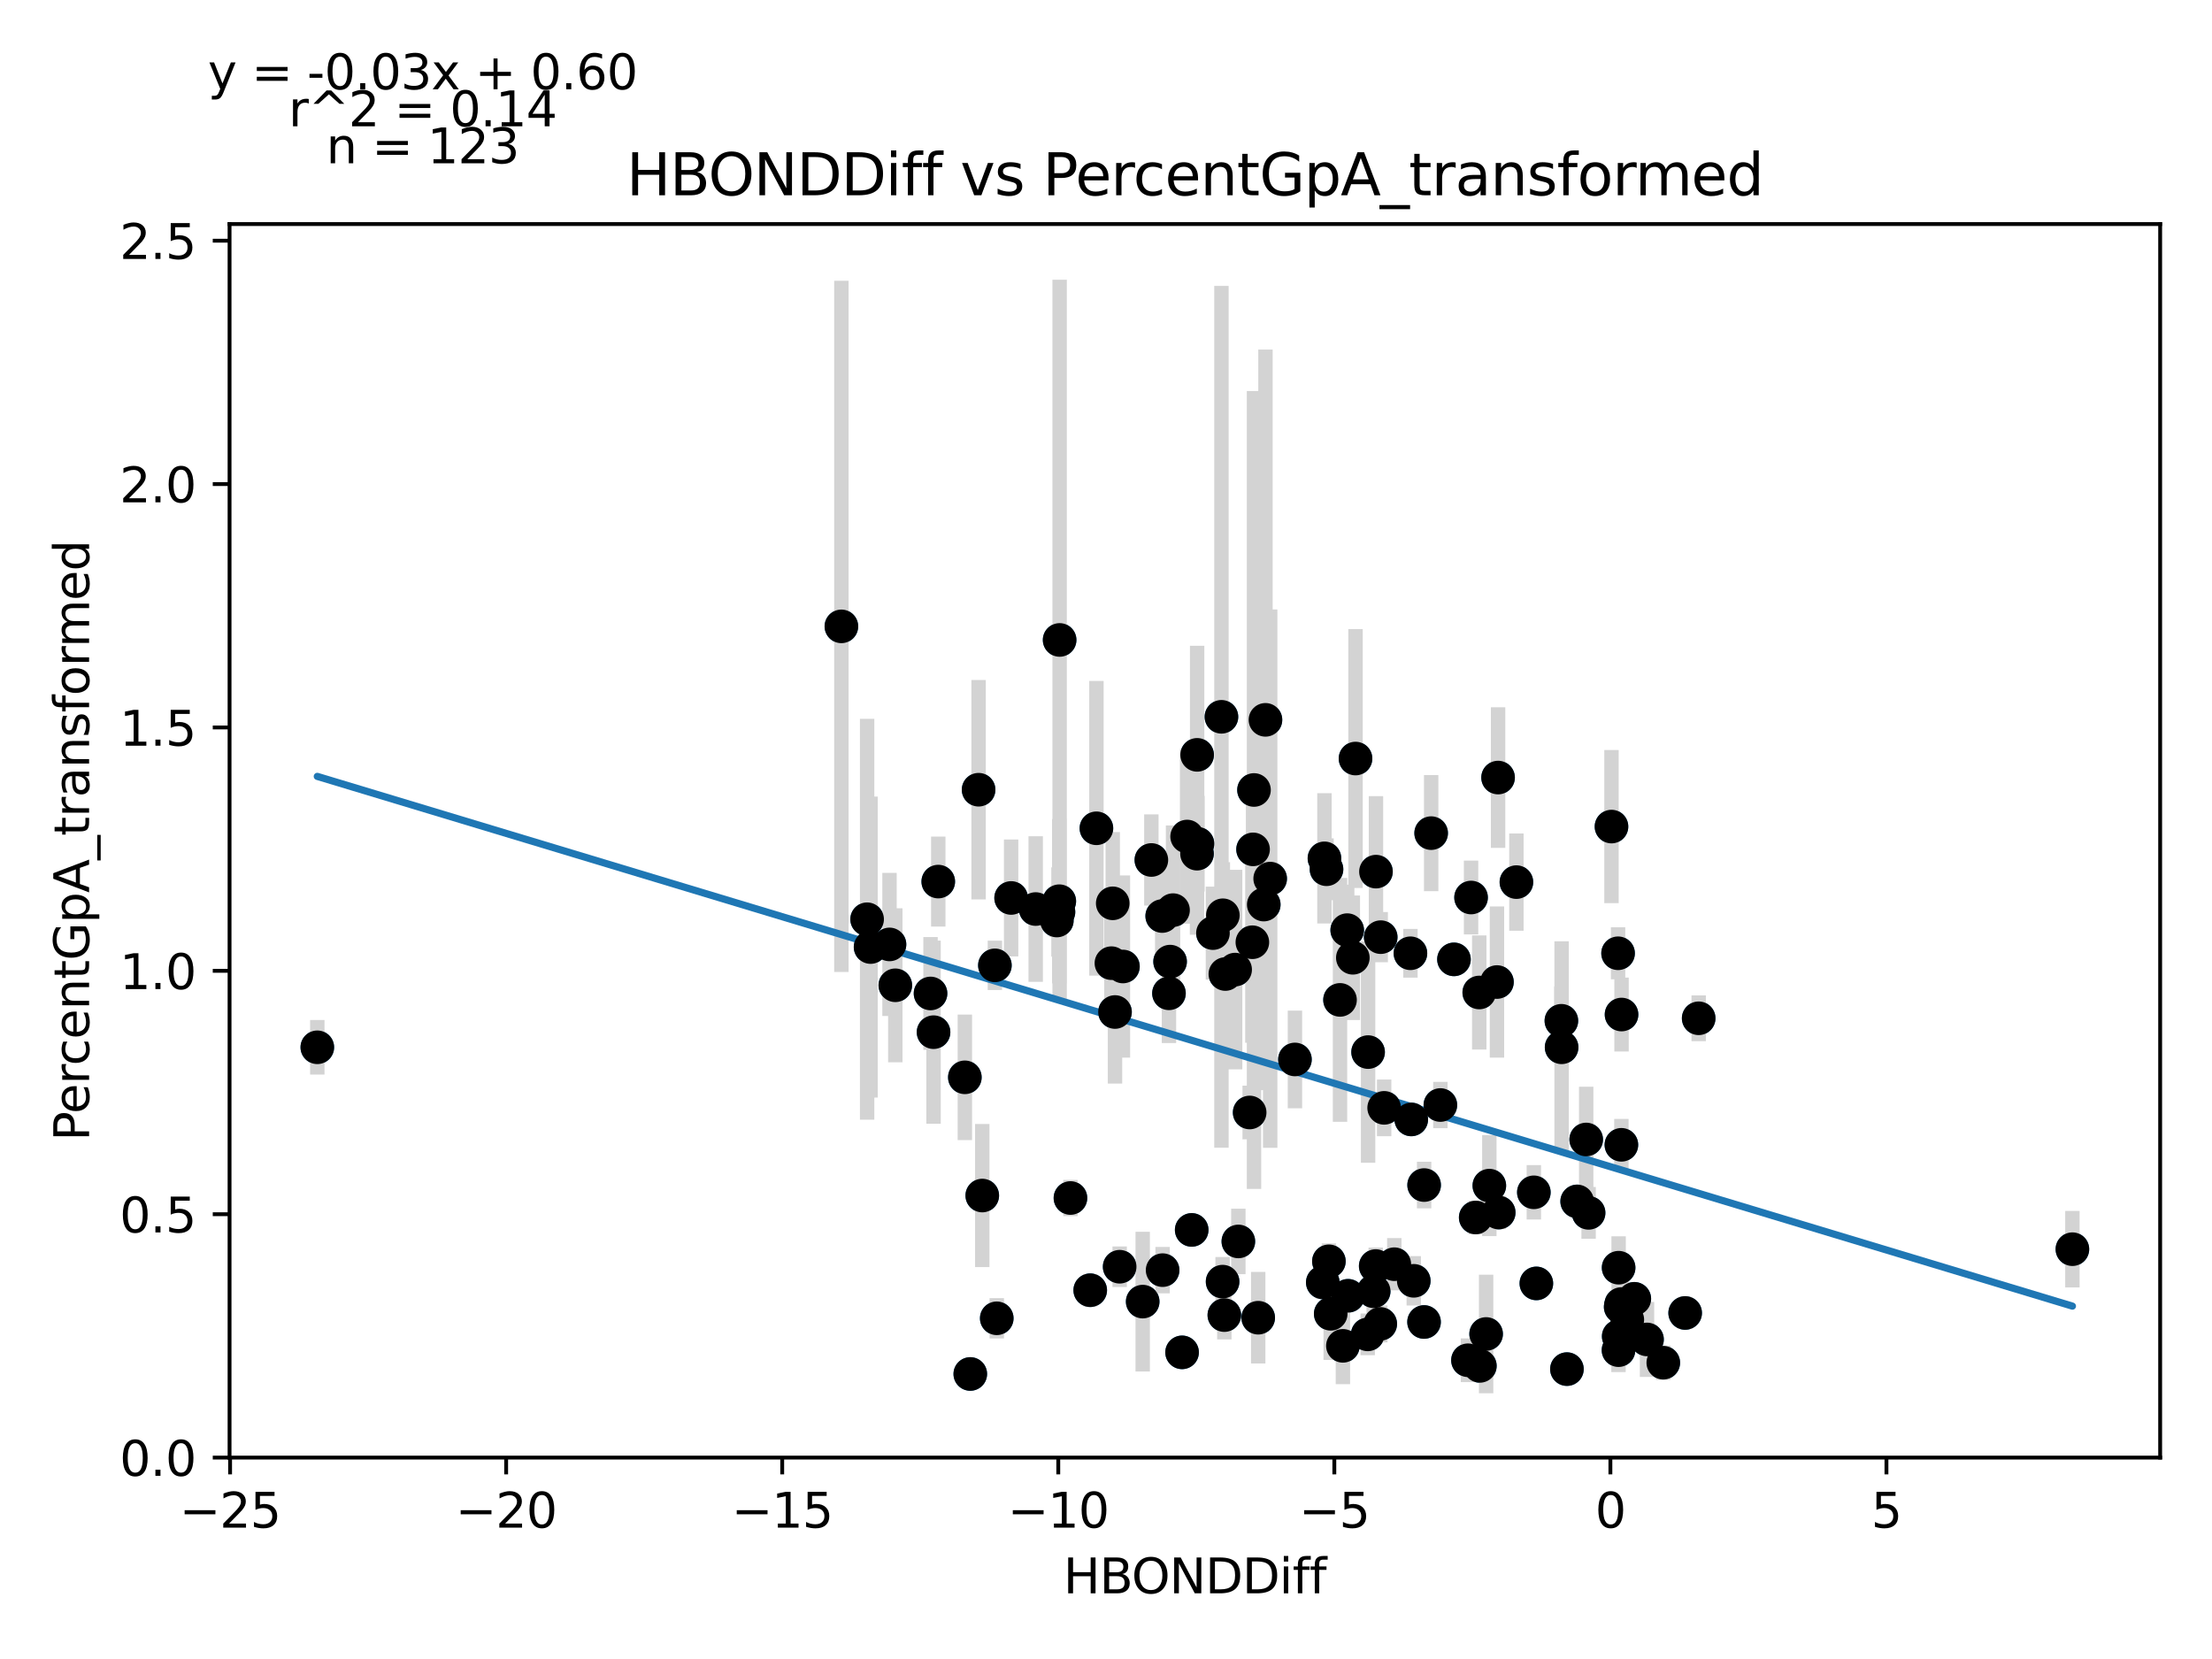 <?xml version="1.0" encoding="utf-8" standalone="no"?>
<!DOCTYPE svg PUBLIC "-//W3C//DTD SVG 1.1//EN"
  "http://www.w3.org/Graphics/SVG/1.1/DTD/svg11.dtd">
<svg xmlns:xlink="http://www.w3.org/1999/xlink" width="460.8pt" height="345.6pt" viewBox="0 0 460.8 345.6" xmlns="http://www.w3.org/2000/svg" version="1.1">
 <defs>
  <style type="text/css">*{stroke-linejoin: round; stroke-linecap: butt}</style>
 </defs>
 <g id="figure_1">
  <g id="patch_1">
   <path d="M 0 345.6 
L 460.8 345.6 
L 460.8 0 
L 0 0 
z
" style="fill: #ffffff"/>
  </g>
  <g id="axes_1">
   <g id="patch_2">
    <path d="M 47.821 303.64 
L 450 303.64 
L 450 46.676 
L 47.821 46.676 
z
" style="fill: #ffffff"/>
   </g>
   <g id="PathCollection_1">
    <defs>
     <path id="m09377b1178" d="M 0 3 
C 0.796 3 1.559 2.684 2.121 2.121 
C 2.684 1.559 3 0.796 3 0 
C 3 -0.796 2.684 -1.559 2.121 -2.121 
C 1.559 -2.684 0.796 -3 0 -3 
C -0.796 -3 -1.559 -2.684 -2.121 -2.121 
C -2.684 -1.559 -3 -0.796 -3 0 
C -3 0.796 -2.684 1.559 -2.121 2.121 
C -1.559 2.684 -0.796 3 0 3 
z
" style="stroke: #1f77b4"/>
    </defs>
    <g clip-path="url(#p66509dde88)">
     <use xlink:href="#m09377b1178" x="249.384" y="157.25" style="fill: #1f77b4; stroke: #1f77b4"/>
     <use xlink:href="#m09377b1178" x="180.637" y="191.496" style="fill: #1f77b4; stroke: #1f77b4"/>
     <use xlink:href="#m09377b1178" x="220.159" y="191.758" style="fill: #1f77b4; stroke: #1f77b4"/>
     <use xlink:href="#m09377b1178" x="220.74" y="133.313" style="fill: #1f77b4; stroke: #1f77b4"/>
     <use xlink:href="#m09377b1178" x="228.404" y="172.548" style="fill: #1f77b4; stroke: #1f77b4"/>
     <use xlink:href="#m09377b1178" x="186.51" y="205.253" style="fill: #1f77b4; stroke: #1f77b4"/>
     <use xlink:href="#m09377b1178" x="203.859" y="164.514" style="fill: #1f77b4; stroke: #1f77b4"/>
     <use xlink:href="#m09377b1178" x="231.802" y="188.179" style="fill: #1f77b4; stroke: #1f77b4"/>
     <use xlink:href="#m09377b1178" x="210.636" y="187.063" style="fill: #1f77b4; stroke: #1f77b4"/>
     <use xlink:href="#m09377b1178" x="181.355" y="197.287" style="fill: #1f77b4; stroke: #1f77b4"/>
     <use xlink:href="#m09377b1178" x="249.453" y="175.762" style="fill: #1f77b4; stroke: #1f77b4"/>
     <use xlink:href="#m09377b1178" x="215.753" y="189.371" style="fill: #1f77b4; stroke: #1f77b4"/>
     <use xlink:href="#m09377b1178" x="185.299" y="196.74" style="fill: #1f77b4; stroke: #1f77b4"/>
     <use xlink:href="#m09377b1178" x="243.753" y="200.322" style="fill: #1f77b4; stroke: #1f77b4"/>
     <use xlink:href="#m09377b1178" x="287.629" y="195.226" style="fill: #1f77b4; stroke: #1f77b4"/>
     <use xlink:href="#m09377b1178" x="193.848" y="206.956" style="fill: #1f77b4; stroke: #1f77b4"/>
     <use xlink:href="#m09377b1178" x="252.68" y="194.384" style="fill: #1f77b4; stroke: #1f77b4"/>
     <use xlink:href="#m09377b1178" x="261.035" y="176.939" style="fill: #1f77b4; stroke: #1f77b4"/>
     <use xlink:href="#m09377b1178" x="175.276" y="130.483" style="fill: #1f77b4; stroke: #1f77b4"/>
     <use xlink:href="#m09377b1178" x="276.336" y="181.08" style="fill: #1f77b4; stroke: #1f77b4"/>
     <use xlink:href="#m09377b1178" x="207.254" y="201.1" style="fill: #1f77b4; stroke: #1f77b4"/>
     <use xlink:href="#m09377b1178" x="232.277" y="210.82" style="fill: #1f77b4; stroke: #1f77b4"/>
     <use xlink:href="#m09377b1178" x="264.602" y="183.031" style="fill: #1f77b4; stroke: #1f77b4"/>
     <use xlink:href="#m09377b1178" x="255.264" y="202.907" style="fill: #1f77b4; stroke: #1f77b4"/>
     <use xlink:href="#m09377b1178" x="263.265" y="188.437" style="fill: #1f77b4; stroke: #1f77b4"/>
     <use xlink:href="#m09377b1178" x="239.85" y="179.15" style="fill: #1f77b4; stroke: #1f77b4"/>
     <use xlink:href="#m09377b1178" x="194.475" y="215.022" style="fill: #1f77b4; stroke: #1f77b4"/>
     <use xlink:href="#m09377b1178" x="260.327" y="231.751" style="fill: #1f77b4; stroke: #1f77b4"/>
     <use xlink:href="#m09377b1178" x="254.745" y="190.667" style="fill: #1f77b4; stroke: #1f77b4"/>
     <use xlink:href="#m09377b1178" x="242.11" y="190.826" style="fill: #1f77b4; stroke: #1f77b4"/>
     <use xlink:href="#m09377b1178" x="222.994" y="249.567" style="fill: #1f77b4; stroke: #1f77b4"/>
     <use xlink:href="#m09377b1178" x="195.457" y="183.65" style="fill: #1f77b4; stroke: #1f77b4"/>
     <use xlink:href="#m09377b1178" x="247.299" y="174.266" style="fill: #1f77b4; stroke: #1f77b4"/>
     <use xlink:href="#m09377b1178" x="294.513" y="266.818" style="fill: #1f77b4; stroke: #1f77b4"/>
     <use xlink:href="#m09377b1178" x="243.517" y="206.925" style="fill: #1f77b4; stroke: #1f77b4"/>
     <use xlink:href="#m09377b1178" x="279.15" y="208.296" style="fill: #1f77b4; stroke: #1f77b4"/>
     <use xlink:href="#m09377b1178" x="254.448" y="149.325" style="fill: #1f77b4; stroke: #1f77b4"/>
     <use xlink:href="#m09377b1178" x="257.303" y="201.984" style="fill: #1f77b4; stroke: #1f77b4"/>
     <use xlink:href="#m09377b1178" x="282.379" y="158.02" style="fill: #1f77b4; stroke: #1f77b4"/>
     <use xlink:href="#m09377b1178" x="220.669" y="187.739" style="fill: #1f77b4; stroke: #1f77b4"/>
     <use xlink:href="#m09377b1178" x="275.906" y="178.807" style="fill: #1f77b4; stroke: #1f77b4"/>
     <use xlink:href="#m09377b1178" x="280.649" y="193.765" style="fill: #1f77b4; stroke: #1f77b4"/>
     <use xlink:href="#m09377b1178" x="249.359" y="177.838" style="fill: #1f77b4; stroke: #1f77b4"/>
     <use xlink:href="#m09377b1178" x="238.044" y="271.148" style="fill: #1f77b4; stroke: #1f77b4"/>
     <use xlink:href="#m09377b1178" x="260.891" y="196.285" style="fill: #1f77b4; stroke: #1f77b4"/>
     <use xlink:href="#m09377b1178" x="276.834" y="262.752" style="fill: #1f77b4; stroke: #1f77b4"/>
     <use xlink:href="#m09377b1178" x="244.367" y="189.597" style="fill: #1f77b4; stroke: #1f77b4"/>
     <use xlink:href="#m09377b1178" x="293.82" y="198.585" style="fill: #1f77b4; stroke: #1f77b4"/>
     <use xlink:href="#m09377b1178" x="320.051" y="267.358" style="fill: #1f77b4; stroke: #1f77b4"/>
     <use xlink:href="#m09377b1178" x="337.075" y="198.584" style="fill: #1f77b4; stroke: #1f77b4"/>
     <use xlink:href="#m09377b1178" x="220.499" y="189.984" style="fill: #1f77b4; stroke: #1f77b4"/>
     <use xlink:href="#m09377b1178" x="263.618" y="149.957" style="fill: #1f77b4; stroke: #1f77b4"/>
     <use xlink:href="#m09377b1178" x="231.529" y="200.646" style="fill: #1f77b4; stroke: #1f77b4"/>
     <use xlink:href="#m09377b1178" x="351.05" y="273.517" style="fill: #1f77b4; stroke: #1f77b4"/>
     <use xlink:href="#m09377b1178" x="286.64" y="181.578" style="fill: #1f77b4; stroke: #1f77b4"/>
     <use xlink:href="#m09377b1178" x="338.998" y="274.906" style="fill: #1f77b4; stroke: #1f77b4"/>
     <use xlink:href="#m09377b1178" x="254.69" y="266.988" style="fill: #1f77b4; stroke: #1f77b4"/>
     <use xlink:href="#m09377b1178" x="298.136" y="173.556" style="fill: #1f77b4; stroke: #1f77b4"/>
     <use xlink:href="#m09377b1178" x="246.249" y="281.72" style="fill: #1f77b4; stroke: #1f77b4"/>
     <use xlink:href="#m09377b1178" x="310.255" y="246.988" style="fill: #1f77b4; stroke: #1f77b4"/>
     <use xlink:href="#m09377b1178" x="326.42" y="285.212" style="fill: #1f77b4; stroke: #1f77b4"/>
     <use xlink:href="#m09377b1178" x="261.23" y="164.568" style="fill: #1f77b4; stroke: #1f77b4"/>
     <use xlink:href="#m09377b1178" x="207.643" y="274.625" style="fill: #1f77b4; stroke: #1f77b4"/>
     <use xlink:href="#m09377b1178" x="255.051" y="273.959" style="fill: #1f77b4; stroke: #1f77b4"/>
     <use xlink:href="#m09377b1178" x="204.624" y="249.053" style="fill: #1f77b4; stroke: #1f77b4"/>
     <use xlink:href="#m09377b1178" x="337.796" y="211.346" style="fill: #1f77b4; stroke: #1f77b4"/>
     <use xlink:href="#m09377b1178" x="300.055" y="230.197" style="fill: #1f77b4; stroke: #1f77b4"/>
     <use xlink:href="#m09377b1178" x="431.719" y="260.229" style="fill: #1f77b4; stroke: #1f77b4"/>
     <use xlink:href="#m09377b1178" x="296.655" y="275.395" style="fill: #1f77b4; stroke: #1f77b4"/>
     <use xlink:href="#m09377b1178" x="305.803" y="283.368" style="fill: #1f77b4; stroke: #1f77b4"/>
     <use xlink:href="#m09377b1178" x="227.114" y="268.776" style="fill: #1f77b4; stroke: #1f77b4"/>
     <use xlink:href="#m09377b1178" x="302.886" y="199.853" style="fill: #1f77b4; stroke: #1f77b4"/>
     <use xlink:href="#m09377b1178" x="284.999" y="219.17" style="fill: #1f77b4; stroke: #1f77b4"/>
     <use xlink:href="#m09377b1178" x="66.102" y="218.17" style="fill: #1f77b4; stroke: #1f77b4"/>
     <use xlink:href="#m09377b1178" x="269.76" y="220.704" style="fill: #1f77b4; stroke: #1f77b4"/>
     <use xlink:href="#m09377b1178" x="262.109" y="274.504" style="fill: #1f77b4; stroke: #1f77b4"/>
     <use xlink:href="#m09377b1178" x="337.165" y="281.264" style="fill: #1f77b4; stroke: #1f77b4"/>
     <use xlink:href="#m09377b1178" x="353.866" y="212.127" style="fill: #1f77b4; stroke: #1f77b4"/>
     <use xlink:href="#m09377b1178" x="335.702" y="172.191" style="fill: #1f77b4; stroke: #1f77b4"/>
     <use xlink:href="#m09377b1178" x="330.934" y="252.662" style="fill: #1f77b4; stroke: #1f77b4"/>
     <use xlink:href="#m09377b1178" x="200.996" y="224.426" style="fill: #1f77b4; stroke: #1f77b4"/>
     <use xlink:href="#m09377b1178" x="248.252" y="256.213" style="fill: #1f77b4; stroke: #1f77b4"/>
     <use xlink:href="#m09377b1178" x="275.559" y="267.15" style="fill: #1f77b4; stroke: #1f77b4"/>
     <use xlink:href="#m09377b1178" x="281.822" y="199.522" style="fill: #1f77b4; stroke: #1f77b4"/>
     <use xlink:href="#m09377b1178" x="337.207" y="278.389" style="fill: #1f77b4; stroke: #1f77b4"/>
     <use xlink:href="#m09377b1178" x="233.929" y="201.339" style="fill: #1f77b4; stroke: #1f77b4"/>
     <use xlink:href="#m09377b1178" x="337.765" y="238.484" style="fill: #1f77b4; stroke: #1f77b4"/>
     <use xlink:href="#m09377b1178" x="284.921" y="277.974" style="fill: #1f77b4; stroke: #1f77b4"/>
     <use xlink:href="#m09377b1178" x="308.284" y="284.54" style="fill: #1f77b4; stroke: #1f77b4"/>
     <use xlink:href="#m09377b1178" x="319.529" y="248.381" style="fill: #1f77b4; stroke: #1f77b4"/>
     <use xlink:href="#m09377b1178" x="280.828" y="269.935" style="fill: #1f77b4; stroke: #1f77b4"/>
     <use xlink:href="#m09377b1178" x="286.587" y="263.743" style="fill: #1f77b4; stroke: #1f77b4"/>
     <use xlink:href="#m09377b1178" x="343.104" y="279.031" style="fill: #1f77b4; stroke: #1f77b4"/>
     <use xlink:href="#m09377b1178" x="293.992" y="233.198" style="fill: #1f77b4; stroke: #1f77b4"/>
     <use xlink:href="#m09377b1178" x="325.264" y="212.65" style="fill: #1f77b4; stroke: #1f77b4"/>
     <use xlink:href="#m09377b1178" x="296.671" y="246.869" style="fill: #1f77b4; stroke: #1f77b4"/>
     <use xlink:href="#m09377b1178" x="340.457" y="270.566" style="fill: #1f77b4; stroke: #1f77b4"/>
     <use xlink:href="#m09377b1178" x="330.436" y="237.376" style="fill: #1f77b4; stroke: #1f77b4"/>
     <use xlink:href="#m09377b1178" x="307.418" y="253.627" style="fill: #1f77b4; stroke: #1f77b4"/>
     <use xlink:href="#m09377b1178" x="311.844" y="204.577" style="fill: #1f77b4; stroke: #1f77b4"/>
     <use xlink:href="#m09377b1178" x="288.345" y="230.786" style="fill: #1f77b4; stroke: #1f77b4"/>
     <use xlink:href="#m09377b1178" x="337.841" y="272.291" style="fill: #1f77b4; stroke: #1f77b4"/>
     <use xlink:href="#m09377b1178" x="309.586" y="277.893" style="fill: #1f77b4; stroke: #1f77b4"/>
     <use xlink:href="#m09377b1178" x="286.165" y="268.997" style="fill: #1f77b4; stroke: #1f77b4"/>
     <use xlink:href="#m09377b1178" x="337.188" y="264.086" style="fill: #1f77b4; stroke: #1f77b4"/>
     <use xlink:href="#m09377b1178" x="257.972" y="258.615" style="fill: #1f77b4; stroke: #1f77b4"/>
     <use xlink:href="#m09377b1178" x="328.551" y="250.276" style="fill: #1f77b4; stroke: #1f77b4"/>
     <use xlink:href="#m09377b1178" x="312.211" y="252.598" style="fill: #1f77b4; stroke: #1f77b4"/>
     <use xlink:href="#m09377b1178" x="287.534" y="275.789" style="fill: #1f77b4; stroke: #1f77b4"/>
     <use xlink:href="#m09377b1178" x="346.493" y="283.877" style="fill: #1f77b4; stroke: #1f77b4"/>
     <use xlink:href="#m09377b1178" x="279.752" y="280.362" style="fill: #1f77b4; stroke: #1f77b4"/>
     <use xlink:href="#m09377b1178" x="233.244" y="263.884" style="fill: #1f77b4; stroke: #1f77b4"/>
     <use xlink:href="#m09377b1178" x="306.45" y="186.969" style="fill: #1f77b4; stroke: #1f77b4"/>
     <use xlink:href="#m09377b1178" x="315.895" y="183.761" style="fill: #1f77b4; stroke: #1f77b4"/>
     <use xlink:href="#m09377b1178" x="277.211" y="273.685" style="fill: #1f77b4; stroke: #1f77b4"/>
     <use xlink:href="#m09377b1178" x="202.128" y="286.224" style="fill: #1f77b4; stroke: #1f77b4"/>
     <use xlink:href="#m09377b1178" x="312.077" y="161.981" style="fill: #1f77b4; stroke: #1f77b4"/>
     <use xlink:href="#m09377b1178" x="290.46" y="263.356" style="fill: #1f77b4; stroke: #1f77b4"/>
     <use xlink:href="#m09377b1178" x="337.738" y="271.655" style="fill: #1f77b4; stroke: #1f77b4"/>
     <use xlink:href="#m09377b1178" x="242.193" y="264.595" style="fill: #1f77b4; stroke: #1f77b4"/>
     <use xlink:href="#m09377b1178" x="325.311" y="218.173" style="fill: #1f77b4; stroke: #1f77b4"/>
     <use xlink:href="#m09377b1178" x="337.616" y="272.259" style="fill: #1f77b4; stroke: #1f77b4"/>
     <use xlink:href="#m09377b1178" x="308.156" y="206.754" style="fill: #1f77b4; stroke: #1f77b4"/>
    </g>
   </g>
   <g id="matplotlib.axis_1">
    <g id="xtick_1">
     <g id="line2d_1">
      <defs>
       <path id="m24e6530bd2" d="M 0 0 
L 0 3.5 
" style="stroke: #000000; stroke-width: 0.8"/>
      </defs>
      <g>
       <use xlink:href="#m24e6530bd2" x="47.931" y="303.64" style="stroke: #000000; stroke-width: 0.8"/>
      </g>
     </g>
     <g id="text_1">
      <!-- −25 -->
      <g transform="translate(37.378 318.238)scale(0.1 -0.1)">
       <defs>
        <path id="DejaVuSans-2212" d="M 678 2272 
L 4684 2272 
L 4684 1741 
L 678 1741 
L 678 2272 
z
" transform="scale(0.016)"/>
        <path id="DejaVuSans-32" d="M 1228 531 
L 3431 531 
L 3431 0 
L 469 0 
L 469 531 
Q 828 903 1448 1529 
Q 2069 2156 2228 2338 
Q 2531 2678 2651 2914 
Q 2772 3150 2772 3378 
Q 2772 3750 2511 3984 
Q 2250 4219 1831 4219 
Q 1534 4219 1204 4116 
Q 875 4013 500 3803 
L 500 4441 
Q 881 4594 1212 4672 
Q 1544 4750 1819 4750 
Q 2544 4750 2975 4387 
Q 3406 4025 3406 3419 
Q 3406 3131 3298 2873 
Q 3191 2616 2906 2266 
Q 2828 2175 2409 1742 
Q 1991 1309 1228 531 
z
" transform="scale(0.016)"/>
        <path id="DejaVuSans-35" d="M 691 4666 
L 3169 4666 
L 3169 4134 
L 1269 4134 
L 1269 2991 
Q 1406 3038 1543 3061 
Q 1681 3084 1819 3084 
Q 2600 3084 3056 2656 
Q 3513 2228 3513 1497 
Q 3513 744 3044 326 
Q 2575 -91 1722 -91 
Q 1428 -91 1123 -41 
Q 819 9 494 109 
L 494 744 
Q 775 591 1075 516 
Q 1375 441 1709 441 
Q 2250 441 2565 725 
Q 2881 1009 2881 1497 
Q 2881 1984 2565 2268 
Q 2250 2553 1709 2553 
Q 1456 2553 1204 2497 
Q 953 2441 691 2322 
L 691 4666 
z
" transform="scale(0.016)"/>
       </defs>
       <use xlink:href="#DejaVuSans-2212"/>
       <use xlink:href="#DejaVuSans-32" x="83.789"/>
       <use xlink:href="#DejaVuSans-35" x="147.412"/>
      </g>
     </g>
    </g>
    <g id="xtick_2">
     <g id="line2d_2">
      <g>
       <use xlink:href="#m24e6530bd2" x="105.439" y="303.64" style="stroke: #000000; stroke-width: 0.8"/>
      </g>
     </g>
     <g id="text_2">
      <!-- −20 -->
      <g transform="translate(94.887 318.238)scale(0.1 -0.1)">
       <defs>
        <path id="DejaVuSans-30" d="M 2034 4250 
Q 1547 4250 1301 3770 
Q 1056 3291 1056 2328 
Q 1056 1369 1301 889 
Q 1547 409 2034 409 
Q 2525 409 2770 889 
Q 3016 1369 3016 2328 
Q 3016 3291 2770 3770 
Q 2525 4250 2034 4250 
z
M 2034 4750 
Q 2819 4750 3233 4129 
Q 3647 3509 3647 2328 
Q 3647 1150 3233 529 
Q 2819 -91 2034 -91 
Q 1250 -91 836 529 
Q 422 1150 422 2328 
Q 422 3509 836 4129 
Q 1250 4750 2034 4750 
z
" transform="scale(0.016)"/>
       </defs>
       <use xlink:href="#DejaVuSans-2212"/>
       <use xlink:href="#DejaVuSans-32" x="83.789"/>
       <use xlink:href="#DejaVuSans-30" x="147.412"/>
      </g>
     </g>
    </g>
    <g id="xtick_3">
     <g id="line2d_3">
      <g>
       <use xlink:href="#m24e6530bd2" x="162.948" y="303.64" style="stroke: #000000; stroke-width: 0.8"/>
      </g>
     </g>
     <g id="text_3">
      <!-- −15 -->
      <g transform="translate(152.395 318.238)scale(0.1 -0.1)">
       <defs>
        <path id="DejaVuSans-31" d="M 794 531 
L 1825 531 
L 1825 4091 
L 703 3866 
L 703 4441 
L 1819 4666 
L 2450 4666 
L 2450 531 
L 3481 531 
L 3481 0 
L 794 0 
L 794 531 
z
" transform="scale(0.016)"/>
       </defs>
       <use xlink:href="#DejaVuSans-2212"/>
       <use xlink:href="#DejaVuSans-31" x="83.789"/>
       <use xlink:href="#DejaVuSans-35" x="147.412"/>
      </g>
     </g>
    </g>
    <g id="xtick_4">
     <g id="line2d_4">
      <g>
       <use xlink:href="#m24e6530bd2" x="220.456" y="303.64" style="stroke: #000000; stroke-width: 0.8"/>
      </g>
     </g>
     <g id="text_4">
      <!-- −10 -->
      <g transform="translate(209.904 318.238)scale(0.1 -0.1)">
       <use xlink:href="#DejaVuSans-2212"/>
       <use xlink:href="#DejaVuSans-31" x="83.789"/>
       <use xlink:href="#DejaVuSans-30" x="147.412"/>
      </g>
     </g>
    </g>
    <g id="xtick_5">
     <g id="line2d_5">
      <g>
       <use xlink:href="#m24e6530bd2" x="277.964" y="303.64" style="stroke: #000000; stroke-width: 0.8"/>
      </g>
     </g>
     <g id="text_5">
      <!-- −5 -->
      <g transform="translate(270.593 318.238)scale(0.1 -0.1)">
       <use xlink:href="#DejaVuSans-2212"/>
       <use xlink:href="#DejaVuSans-35" x="83.789"/>
      </g>
     </g>
    </g>
    <g id="xtick_6">
     <g id="line2d_6">
      <g>
       <use xlink:href="#m24e6530bd2" x="335.473" y="303.64" style="stroke: #000000; stroke-width: 0.8"/>
      </g>
     </g>
     <g id="text_6">
      <!-- 0 -->
      <g transform="translate(332.292 318.238)scale(0.1 -0.1)">
       <use xlink:href="#DejaVuSans-30"/>
      </g>
     </g>
    </g>
    <g id="xtick_7">
     <g id="line2d_7">
      <g>
       <use xlink:href="#m24e6530bd2" x="392.981" y="303.64" style="stroke: #000000; stroke-width: 0.8"/>
      </g>
     </g>
     <g id="text_7">
      <!-- 5 -->
      <g transform="translate(389.8 318.238)scale(0.1 -0.1)">
       <use xlink:href="#DejaVuSans-35"/>
      </g>
     </g>
    </g>
    <g id="text_8">
     <!-- HBONDDiff -->
     <g transform="translate(221.522 331.917)scale(0.1 -0.1)">
      <defs>
       <path id="DejaVuSans-48" d="M 628 4666 
L 1259 4666 
L 1259 2753 
L 3553 2753 
L 3553 4666 
L 4184 4666 
L 4184 0 
L 3553 0 
L 3553 2222 
L 1259 2222 
L 1259 0 
L 628 0 
L 628 4666 
z
" transform="scale(0.016)"/>
       <path id="DejaVuSans-42" d="M 1259 2228 
L 1259 519 
L 2272 519 
Q 2781 519 3026 730 
Q 3272 941 3272 1375 
Q 3272 1813 3026 2020 
Q 2781 2228 2272 2228 
L 1259 2228 
z
M 1259 4147 
L 1259 2741 
L 2194 2741 
Q 2656 2741 2882 2914 
Q 3109 3088 3109 3444 
Q 3109 3797 2882 3972 
Q 2656 4147 2194 4147 
L 1259 4147 
z
M 628 4666 
L 2241 4666 
Q 2963 4666 3353 4366 
Q 3744 4066 3744 3513 
Q 3744 3084 3544 2831 
Q 3344 2578 2956 2516 
Q 3422 2416 3680 2098 
Q 3938 1781 3938 1306 
Q 3938 681 3513 340 
Q 3088 0 2303 0 
L 628 0 
L 628 4666 
z
" transform="scale(0.016)"/>
       <path id="DejaVuSans-4f" d="M 2522 4238 
Q 1834 4238 1429 3725 
Q 1025 3213 1025 2328 
Q 1025 1447 1429 934 
Q 1834 422 2522 422 
Q 3209 422 3611 934 
Q 4013 1447 4013 2328 
Q 4013 3213 3611 3725 
Q 3209 4238 2522 4238 
z
M 2522 4750 
Q 3503 4750 4090 4092 
Q 4678 3434 4678 2328 
Q 4678 1225 4090 567 
Q 3503 -91 2522 -91 
Q 1538 -91 948 565 
Q 359 1222 359 2328 
Q 359 3434 948 4092 
Q 1538 4750 2522 4750 
z
" transform="scale(0.016)"/>
       <path id="DejaVuSans-4e" d="M 628 4666 
L 1478 4666 
L 3547 763 
L 3547 4666 
L 4159 4666 
L 4159 0 
L 3309 0 
L 1241 3903 
L 1241 0 
L 628 0 
L 628 4666 
z
" transform="scale(0.016)"/>
       <path id="DejaVuSans-44" d="M 1259 4147 
L 1259 519 
L 2022 519 
Q 2988 519 3436 956 
Q 3884 1394 3884 2338 
Q 3884 3275 3436 3711 
Q 2988 4147 2022 4147 
L 1259 4147 
z
M 628 4666 
L 1925 4666 
Q 3281 4666 3915 4102 
Q 4550 3538 4550 2338 
Q 4550 1131 3912 565 
Q 3275 0 1925 0 
L 628 0 
L 628 4666 
z
" transform="scale(0.016)"/>
       <path id="DejaVuSans-69" d="M 603 3500 
L 1178 3500 
L 1178 0 
L 603 0 
L 603 3500 
z
M 603 4863 
L 1178 4863 
L 1178 4134 
L 603 4134 
L 603 4863 
z
" transform="scale(0.016)"/>
       <path id="DejaVuSans-66" d="M 2375 4863 
L 2375 4384 
L 1825 4384 
Q 1516 4384 1395 4259 
Q 1275 4134 1275 3809 
L 1275 3500 
L 2222 3500 
L 2222 3053 
L 1275 3053 
L 1275 0 
L 697 0 
L 697 3053 
L 147 3053 
L 147 3500 
L 697 3500 
L 697 3744 
Q 697 4328 969 4595 
Q 1241 4863 1831 4863 
L 2375 4863 
z
" transform="scale(0.016)"/>
      </defs>
      <use xlink:href="#DejaVuSans-48"/>
      <use xlink:href="#DejaVuSans-42" x="75.195"/>
      <use xlink:href="#DejaVuSans-4f" x="142.049"/>
      <use xlink:href="#DejaVuSans-4e" x="220.76"/>
      <use xlink:href="#DejaVuSans-44" x="295.564"/>
      <use xlink:href="#DejaVuSans-44" x="372.566"/>
      <use xlink:href="#DejaVuSans-69" x="449.568"/>
      <use xlink:href="#DejaVuSans-66" x="477.352"/>
      <use xlink:href="#DejaVuSans-66" x="512.557"/>
     </g>
    </g>
   </g>
   <g id="matplotlib.axis_2">
    <g id="ytick_1">
     <g id="line2d_8">
      <defs>
       <path id="m690c30e487" d="M 0 0 
L -3.5 0 
" style="stroke: #000000; stroke-width: 0.8"/>
      </defs>
      <g>
       <use xlink:href="#m690c30e487" x="47.821" y="303.64" style="stroke: #000000; stroke-width: 0.8"/>
      </g>
     </g>
     <g id="text_9">
      <!-- 0.0 -->
      <g transform="translate(24.918 307.439)scale(0.1 -0.1)">
       <defs>
        <path id="DejaVuSans-2e" d="M 684 794 
L 1344 794 
L 1344 0 
L 684 0 
L 684 794 
z
" transform="scale(0.016)"/>
       </defs>
       <use xlink:href="#DejaVuSans-30"/>
       <use xlink:href="#DejaVuSans-2e" x="63.623"/>
       <use xlink:href="#DejaVuSans-30" x="95.41"/>
      </g>
     </g>
    </g>
    <g id="ytick_2">
     <g id="line2d_9">
      <g>
       <use xlink:href="#m690c30e487" x="47.821" y="252.941" style="stroke: #000000; stroke-width: 0.8"/>
      </g>
     </g>
     <g id="text_10">
      <!-- 0.5 -->
      <g transform="translate(24.918 256.74)scale(0.1 -0.1)">
       <use xlink:href="#DejaVuSans-30"/>
       <use xlink:href="#DejaVuSans-2e" x="63.623"/>
       <use xlink:href="#DejaVuSans-35" x="95.41"/>
      </g>
     </g>
    </g>
    <g id="ytick_3">
     <g id="line2d_10">
      <g>
       <use xlink:href="#m690c30e487" x="47.821" y="202.241" style="stroke: #000000; stroke-width: 0.8"/>
      </g>
     </g>
     <g id="text_11">
      <!-- 1.0 -->
      <g transform="translate(24.918 206.04)scale(0.1 -0.1)">
       <use xlink:href="#DejaVuSans-31"/>
       <use xlink:href="#DejaVuSans-2e" x="63.623"/>
       <use xlink:href="#DejaVuSans-30" x="95.41"/>
      </g>
     </g>
    </g>
    <g id="ytick_4">
     <g id="line2d_11">
      <g>
       <use xlink:href="#m690c30e487" x="47.821" y="151.542" style="stroke: #000000; stroke-width: 0.8"/>
      </g>
     </g>
     <g id="text_12">
      <!-- 1.5 -->
      <g transform="translate(24.918 155.341)scale(0.1 -0.1)">
       <use xlink:href="#DejaVuSans-31"/>
       <use xlink:href="#DejaVuSans-2e" x="63.623"/>
       <use xlink:href="#DejaVuSans-35" x="95.41"/>
      </g>
     </g>
    </g>
    <g id="ytick_5">
     <g id="line2d_12">
      <g>
       <use xlink:href="#m690c30e487" x="47.821" y="100.842" style="stroke: #000000; stroke-width: 0.8"/>
      </g>
     </g>
     <g id="text_13">
      <!-- 2.0 -->
      <g transform="translate(24.918 104.642)scale(0.1 -0.1)">
       <use xlink:href="#DejaVuSans-32"/>
       <use xlink:href="#DejaVuSans-2e" x="63.623"/>
       <use xlink:href="#DejaVuSans-30" x="95.41"/>
      </g>
     </g>
    </g>
    <g id="ytick_6">
     <g id="line2d_13">
      <g>
       <use xlink:href="#m690c30e487" x="47.821" y="50.143" style="stroke: #000000; stroke-width: 0.8"/>
      </g>
     </g>
     <g id="text_14">
      <!-- 2.5 -->
      <g transform="translate(24.918 53.942)scale(0.1 -0.1)">
       <use xlink:href="#DejaVuSans-32"/>
       <use xlink:href="#DejaVuSans-2e" x="63.623"/>
       <use xlink:href="#DejaVuSans-35" x="95.41"/>
      </g>
     </g>
    </g>
    <g id="text_15">
     <!-- PercentGpA_transformed -->
     <g transform="translate(18.56 237.696)rotate(-90)scale(0.1 -0.1)">
      <defs>
       <path id="DejaVuSans-50" d="M 1259 4147 
L 1259 2394 
L 2053 2394 
Q 2494 2394 2734 2622 
Q 2975 2850 2975 3272 
Q 2975 3691 2734 3919 
Q 2494 4147 2053 4147 
L 1259 4147 
z
M 628 4666 
L 2053 4666 
Q 2838 4666 3239 4311 
Q 3641 3956 3641 3272 
Q 3641 2581 3239 2228 
Q 2838 1875 2053 1875 
L 1259 1875 
L 1259 0 
L 628 0 
L 628 4666 
z
" transform="scale(0.016)"/>
       <path id="DejaVuSans-65" d="M 3597 1894 
L 3597 1613 
L 953 1613 
Q 991 1019 1311 708 
Q 1631 397 2203 397 
Q 2534 397 2845 478 
Q 3156 559 3463 722 
L 3463 178 
Q 3153 47 2828 -22 
Q 2503 -91 2169 -91 
Q 1331 -91 842 396 
Q 353 884 353 1716 
Q 353 2575 817 3079 
Q 1281 3584 2069 3584 
Q 2775 3584 3186 3129 
Q 3597 2675 3597 1894 
z
M 3022 2063 
Q 3016 2534 2758 2815 
Q 2500 3097 2075 3097 
Q 1594 3097 1305 2825 
Q 1016 2553 972 2059 
L 3022 2063 
z
" transform="scale(0.016)"/>
       <path id="DejaVuSans-72" d="M 2631 2963 
Q 2534 3019 2420 3045 
Q 2306 3072 2169 3072 
Q 1681 3072 1420 2755 
Q 1159 2438 1159 1844 
L 1159 0 
L 581 0 
L 581 3500 
L 1159 3500 
L 1159 2956 
Q 1341 3275 1631 3429 
Q 1922 3584 2338 3584 
Q 2397 3584 2469 3576 
Q 2541 3569 2628 3553 
L 2631 2963 
z
" transform="scale(0.016)"/>
       <path id="DejaVuSans-63" d="M 3122 3366 
L 3122 2828 
Q 2878 2963 2633 3030 
Q 2388 3097 2138 3097 
Q 1578 3097 1268 2742 
Q 959 2388 959 1747 
Q 959 1106 1268 751 
Q 1578 397 2138 397 
Q 2388 397 2633 464 
Q 2878 531 3122 666 
L 3122 134 
Q 2881 22 2623 -34 
Q 2366 -91 2075 -91 
Q 1284 -91 818 406 
Q 353 903 353 1747 
Q 353 2603 823 3093 
Q 1294 3584 2113 3584 
Q 2378 3584 2631 3529 
Q 2884 3475 3122 3366 
z
" transform="scale(0.016)"/>
       <path id="DejaVuSans-6e" d="M 3513 2113 
L 3513 0 
L 2938 0 
L 2938 2094 
Q 2938 2591 2744 2837 
Q 2550 3084 2163 3084 
Q 1697 3084 1428 2787 
Q 1159 2491 1159 1978 
L 1159 0 
L 581 0 
L 581 3500 
L 1159 3500 
L 1159 2956 
Q 1366 3272 1645 3428 
Q 1925 3584 2291 3584 
Q 2894 3584 3203 3211 
Q 3513 2838 3513 2113 
z
" transform="scale(0.016)"/>
       <path id="DejaVuSans-74" d="M 1172 4494 
L 1172 3500 
L 2356 3500 
L 2356 3053 
L 1172 3053 
L 1172 1153 
Q 1172 725 1289 603 
Q 1406 481 1766 481 
L 2356 481 
L 2356 0 
L 1766 0 
Q 1100 0 847 248 
Q 594 497 594 1153 
L 594 3053 
L 172 3053 
L 172 3500 
L 594 3500 
L 594 4494 
L 1172 4494 
z
" transform="scale(0.016)"/>
       <path id="DejaVuSans-47" d="M 3809 666 
L 3809 1919 
L 2778 1919 
L 2778 2438 
L 4434 2438 
L 4434 434 
Q 4069 175 3628 42 
Q 3188 -91 2688 -91 
Q 1594 -91 976 548 
Q 359 1188 359 2328 
Q 359 3472 976 4111 
Q 1594 4750 2688 4750 
Q 3144 4750 3555 4637 
Q 3966 4525 4313 4306 
L 4313 3634 
Q 3963 3931 3569 4081 
Q 3175 4231 2741 4231 
Q 1884 4231 1454 3753 
Q 1025 3275 1025 2328 
Q 1025 1384 1454 906 
Q 1884 428 2741 428 
Q 3075 428 3337 486 
Q 3600 544 3809 666 
z
" transform="scale(0.016)"/>
       <path id="DejaVuSans-70" d="M 1159 525 
L 1159 -1331 
L 581 -1331 
L 581 3500 
L 1159 3500 
L 1159 2969 
Q 1341 3281 1617 3432 
Q 1894 3584 2278 3584 
Q 2916 3584 3314 3078 
Q 3713 2572 3713 1747 
Q 3713 922 3314 415 
Q 2916 -91 2278 -91 
Q 1894 -91 1617 61 
Q 1341 213 1159 525 
z
M 3116 1747 
Q 3116 2381 2855 2742 
Q 2594 3103 2138 3103 
Q 1681 3103 1420 2742 
Q 1159 2381 1159 1747 
Q 1159 1113 1420 752 
Q 1681 391 2138 391 
Q 2594 391 2855 752 
Q 3116 1113 3116 1747 
z
" transform="scale(0.016)"/>
       <path id="DejaVuSans-41" d="M 2188 4044 
L 1331 1722 
L 3047 1722 
L 2188 4044 
z
M 1831 4666 
L 2547 4666 
L 4325 0 
L 3669 0 
L 3244 1197 
L 1141 1197 
L 716 0 
L 50 0 
L 1831 4666 
z
" transform="scale(0.016)"/>
       <path id="DejaVuSans-5f" d="M 3263 -1063 
L 3263 -1509 
L -63 -1509 
L -63 -1063 
L 3263 -1063 
z
" transform="scale(0.016)"/>
       <path id="DejaVuSans-61" d="M 2194 1759 
Q 1497 1759 1228 1600 
Q 959 1441 959 1056 
Q 959 750 1161 570 
Q 1363 391 1709 391 
Q 2188 391 2477 730 
Q 2766 1069 2766 1631 
L 2766 1759 
L 2194 1759 
z
M 3341 1997 
L 3341 0 
L 2766 0 
L 2766 531 
Q 2569 213 2275 61 
Q 1981 -91 1556 -91 
Q 1019 -91 701 211 
Q 384 513 384 1019 
Q 384 1609 779 1909 
Q 1175 2209 1959 2209 
L 2766 2209 
L 2766 2266 
Q 2766 2663 2505 2880 
Q 2244 3097 1772 3097 
Q 1472 3097 1187 3025 
Q 903 2953 641 2809 
L 641 3341 
Q 956 3463 1253 3523 
Q 1550 3584 1831 3584 
Q 2591 3584 2966 3190 
Q 3341 2797 3341 1997 
z
" transform="scale(0.016)"/>
       <path id="DejaVuSans-73" d="M 2834 3397 
L 2834 2853 
Q 2591 2978 2328 3040 
Q 2066 3103 1784 3103 
Q 1356 3103 1142 2972 
Q 928 2841 928 2578 
Q 928 2378 1081 2264 
Q 1234 2150 1697 2047 
L 1894 2003 
Q 2506 1872 2764 1633 
Q 3022 1394 3022 966 
Q 3022 478 2636 193 
Q 2250 -91 1575 -91 
Q 1294 -91 989 -36 
Q 684 19 347 128 
L 347 722 
Q 666 556 975 473 
Q 1284 391 1588 391 
Q 1994 391 2212 530 
Q 2431 669 2431 922 
Q 2431 1156 2273 1281 
Q 2116 1406 1581 1522 
L 1381 1569 
Q 847 1681 609 1914 
Q 372 2147 372 2553 
Q 372 3047 722 3315 
Q 1072 3584 1716 3584 
Q 2034 3584 2315 3537 
Q 2597 3491 2834 3397 
z
" transform="scale(0.016)"/>
       <path id="DejaVuSans-6f" d="M 1959 3097 
Q 1497 3097 1228 2736 
Q 959 2375 959 1747 
Q 959 1119 1226 758 
Q 1494 397 1959 397 
Q 2419 397 2687 759 
Q 2956 1122 2956 1747 
Q 2956 2369 2687 2733 
Q 2419 3097 1959 3097 
z
M 1959 3584 
Q 2709 3584 3137 3096 
Q 3566 2609 3566 1747 
Q 3566 888 3137 398 
Q 2709 -91 1959 -91 
Q 1206 -91 779 398 
Q 353 888 353 1747 
Q 353 2609 779 3096 
Q 1206 3584 1959 3584 
z
" transform="scale(0.016)"/>
       <path id="DejaVuSans-6d" d="M 3328 2828 
Q 3544 3216 3844 3400 
Q 4144 3584 4550 3584 
Q 5097 3584 5394 3201 
Q 5691 2819 5691 2113 
L 5691 0 
L 5113 0 
L 5113 2094 
Q 5113 2597 4934 2840 
Q 4756 3084 4391 3084 
Q 3944 3084 3684 2787 
Q 3425 2491 3425 1978 
L 3425 0 
L 2847 0 
L 2847 2094 
Q 2847 2600 2669 2842 
Q 2491 3084 2119 3084 
Q 1678 3084 1418 2786 
Q 1159 2488 1159 1978 
L 1159 0 
L 581 0 
L 581 3500 
L 1159 3500 
L 1159 2956 
Q 1356 3278 1631 3431 
Q 1906 3584 2284 3584 
Q 2666 3584 2933 3390 
Q 3200 3197 3328 2828 
z
" transform="scale(0.016)"/>
       <path id="DejaVuSans-64" d="M 2906 2969 
L 2906 4863 
L 3481 4863 
L 3481 0 
L 2906 0 
L 2906 525 
Q 2725 213 2448 61 
Q 2172 -91 1784 -91 
Q 1150 -91 751 415 
Q 353 922 353 1747 
Q 353 2572 751 3078 
Q 1150 3584 1784 3584 
Q 2172 3584 2448 3432 
Q 2725 3281 2906 2969 
z
M 947 1747 
Q 947 1113 1208 752 
Q 1469 391 1925 391 
Q 2381 391 2643 752 
Q 2906 1113 2906 1747 
Q 2906 2381 2643 2742 
Q 2381 3103 1925 3103 
Q 1469 3103 1208 2742 
Q 947 2381 947 1747 
z
" transform="scale(0.016)"/>
      </defs>
      <use xlink:href="#DejaVuSans-50"/>
      <use xlink:href="#DejaVuSans-65" x="56.678"/>
      <use xlink:href="#DejaVuSans-72" x="118.201"/>
      <use xlink:href="#DejaVuSans-63" x="157.064"/>
      <use xlink:href="#DejaVuSans-65" x="212.045"/>
      <use xlink:href="#DejaVuSans-6e" x="273.568"/>
      <use xlink:href="#DejaVuSans-74" x="336.947"/>
      <use xlink:href="#DejaVuSans-47" x="376.156"/>
      <use xlink:href="#DejaVuSans-70" x="453.646"/>
      <use xlink:href="#DejaVuSans-41" x="517.123"/>
      <use xlink:href="#DejaVuSans-5f" x="585.531"/>
      <use xlink:href="#DejaVuSans-74" x="635.531"/>
      <use xlink:href="#DejaVuSans-72" x="674.74"/>
      <use xlink:href="#DejaVuSans-61" x="715.854"/>
      <use xlink:href="#DejaVuSans-6e" x="777.133"/>
      <use xlink:href="#DejaVuSans-73" x="840.512"/>
      <use xlink:href="#DejaVuSans-66" x="892.611"/>
      <use xlink:href="#DejaVuSans-6f" x="927.816"/>
      <use xlink:href="#DejaVuSans-72" x="988.998"/>
      <use xlink:href="#DejaVuSans-6d" x="1028.361"/>
      <use xlink:href="#DejaVuSans-65" x="1125.773"/>
      <use xlink:href="#DejaVuSans-64" x="1187.297"/>
     </g>
    </g>
   </g>
   <g id="LineCollection_1">
    <path d="M 249.384 179.973 
L 249.384 134.527 
" clip-path="url(#p66509dde88)" style="fill: none; stroke: #d3d3d3; stroke-width: 3"/>
    <path d="M 180.637 233.251 
L 180.637 149.742 
" clip-path="url(#p66509dde88)" style="fill: none; stroke: #d3d3d3; stroke-width: 3"/>
    <path d="M 220.159 195.17 
L 220.159 188.346 
" clip-path="url(#p66509dde88)" style="fill: none; stroke: #d3d3d3; stroke-width: 3"/>
    <path d="M 220.74 208.353 
L 220.74 58.274 
" clip-path="url(#p66509dde88)" style="fill: none; stroke: #d3d3d3; stroke-width: 3"/>
    <path d="M 228.404 203.24 
L 228.404 141.856 
" clip-path="url(#p66509dde88)" style="fill: none; stroke: #d3d3d3; stroke-width: 3"/>
    <path d="M 186.51 221.29 
L 186.51 189.216 
" clip-path="url(#p66509dde88)" style="fill: none; stroke: #d3d3d3; stroke-width: 3"/>
    <path d="M 203.859 187.367 
L 203.859 141.662 
" clip-path="url(#p66509dde88)" style="fill: none; stroke: #d3d3d3; stroke-width: 3"/>
    <path d="M 231.802 203.022 
L 231.802 173.336 
" clip-path="url(#p66509dde88)" style="fill: none; stroke: #d3d3d3; stroke-width: 3"/>
    <path d="M 210.636 199.243 
L 210.636 174.883 
" clip-path="url(#p66509dde88)" style="fill: none; stroke: #d3d3d3; stroke-width: 3"/>
    <path d="M 181.355 228.638 
L 181.355 165.936 
" clip-path="url(#p66509dde88)" style="fill: none; stroke: #d3d3d3; stroke-width: 3"/>
    <path d="M 249.453 185.723 
L 249.453 165.801 
" clip-path="url(#p66509dde88)" style="fill: none; stroke: #d3d3d3; stroke-width: 3"/>
    <path d="M 215.753 204.54 
L 215.753 174.202 
" clip-path="url(#p66509dde88)" style="fill: none; stroke: #d3d3d3; stroke-width: 3"/>
    <path d="M 185.299 211.645 
L 185.299 181.836 
" clip-path="url(#p66509dde88)" style="fill: none; stroke: #d3d3d3; stroke-width: 3"/>
    <path d="M 243.753 205.184 
L 243.753 195.459 
" clip-path="url(#p66509dde88)" style="fill: none; stroke: #d3d3d3; stroke-width: 3"/>
    <path d="M 287.629 200.451 
L 287.629 190.002 
" clip-path="url(#p66509dde88)" style="fill: none; stroke: #d3d3d3; stroke-width: 3"/>
    <path d="M 193.848 218.701 
L 193.848 195.211 
" clip-path="url(#p66509dde88)" style="fill: none; stroke: #d3d3d3; stroke-width: 3"/>
    <path d="M 252.68 204.071 
L 252.68 184.697 
" clip-path="url(#p66509dde88)" style="fill: none; stroke: #d3d3d3; stroke-width: 3"/>
    <path d="M 261.035 191.769 
L 261.035 162.11 
" clip-path="url(#p66509dde88)" style="fill: none; stroke: #d3d3d3; stroke-width: 3"/>
    <path d="M 175.276 202.479 
L 175.276 58.488 
" clip-path="url(#p66509dde88)" style="fill: none; stroke: #d3d3d3; stroke-width: 3"/>
    <path d="M 276.336 187.528 
L 276.336 174.632 
" clip-path="url(#p66509dde88)" style="fill: none; stroke: #d3d3d3; stroke-width: 3"/>
    <path d="M 207.254 206.239 
L 207.254 195.96 
" clip-path="url(#p66509dde88)" style="fill: none; stroke: #d3d3d3; stroke-width: 3"/>
    <path d="M 232.277 225.732 
L 232.277 195.908 
" clip-path="url(#p66509dde88)" style="fill: none; stroke: #d3d3d3; stroke-width: 3"/>
    <path d="M 264.602 239.106 
L 264.602 126.955 
" clip-path="url(#p66509dde88)" style="fill: none; stroke: #d3d3d3; stroke-width: 3"/>
    <path d="M 255.264 221.876 
L 255.264 183.937 
" clip-path="url(#p66509dde88)" style="fill: none; stroke: #d3d3d3; stroke-width: 3"/>
    <path d="M 263.265 198.819 
L 263.265 178.054 
" clip-path="url(#p66509dde88)" style="fill: none; stroke: #d3d3d3; stroke-width: 3"/>
    <path d="M 239.85 188.647 
L 239.85 169.653 
" clip-path="url(#p66509dde88)" style="fill: none; stroke: #d3d3d3; stroke-width: 3"/>
    <path d="M 194.475 234.101 
L 194.475 195.943 
" clip-path="url(#p66509dde88)" style="fill: none; stroke: #d3d3d3; stroke-width: 3"/>
    <path d="M 260.327 237.342 
L 260.327 226.159 
" clip-path="url(#p66509dde88)" style="fill: none; stroke: #d3d3d3; stroke-width: 3"/>
    <path d="M 254.745 201.726 
L 254.745 179.608 
" clip-path="url(#p66509dde88)" style="fill: none; stroke: #d3d3d3; stroke-width: 3"/>
    <path d="M 242.11 201.217 
L 242.11 180.435 
" clip-path="url(#p66509dde88)" style="fill: none; stroke: #d3d3d3; stroke-width: 3"/>
    <path d="M 222.994 253.343 
L 222.994 245.792 
" clip-path="url(#p66509dde88)" style="fill: none; stroke: #d3d3d3; stroke-width: 3"/>
    <path d="M 195.457 193.022 
L 195.457 174.278 
" clip-path="url(#p66509dde88)" style="fill: none; stroke: #d3d3d3; stroke-width: 3"/>
    <path d="M 247.299 192.429 
L 247.299 156.102 
" clip-path="url(#p66509dde88)" style="fill: none; stroke: #d3d3d3; stroke-width: 3"/>
    <path d="M 294.513 271.96 
L 294.513 261.675 
" clip-path="url(#p66509dde88)" style="fill: none; stroke: #d3d3d3; stroke-width: 3"/>
    <path d="M 243.517 217.287 
L 243.517 196.563 
" clip-path="url(#p66509dde88)" style="fill: none; stroke: #d3d3d3; stroke-width: 3"/>
    <path d="M 279.15 233.694 
L 279.15 182.898 
" clip-path="url(#p66509dde88)" style="fill: none; stroke: #d3d3d3; stroke-width: 3"/>
    <path d="M 254.448 239.09 
L 254.448 59.561 
" clip-path="url(#p66509dde88)" style="fill: none; stroke: #d3d3d3; stroke-width: 3"/>
    <path d="M 257.303 222.772 
L 257.303 181.196 
" clip-path="url(#p66509dde88)" style="fill: none; stroke: #d3d3d3; stroke-width: 3"/>
    <path d="M 282.379 184.984 
L 282.379 131.056 
" clip-path="url(#p66509dde88)" style="fill: none; stroke: #d3d3d3; stroke-width: 3"/>
    <path d="M 220.669 204.87 
L 220.669 170.607 
" clip-path="url(#p66509dde88)" style="fill: none; stroke: #d3d3d3; stroke-width: 3"/>
    <path d="M 275.906 192.38 
L 275.906 165.234 
" clip-path="url(#p66509dde88)" style="fill: none; stroke: #d3d3d3; stroke-width: 3"/>
    <path d="M 280.649 203.23 
L 280.649 184.299 
" clip-path="url(#p66509dde88)" style="fill: none; stroke: #d3d3d3; stroke-width: 3"/>
    <path d="M 249.359 194.724 
L 249.359 160.951 
" clip-path="url(#p66509dde88)" style="fill: none; stroke: #d3d3d3; stroke-width: 3"/>
    <path d="M 238.044 285.703 
L 238.044 256.593 
" clip-path="url(#p66509dde88)" style="fill: none; stroke: #d3d3d3; stroke-width: 3"/>
    <path d="M 260.891 217.229 
L 260.891 175.341 
" clip-path="url(#p66509dde88)" style="fill: none; stroke: #d3d3d3; stroke-width: 3"/>
    <path d="M 276.834 266.491 
L 276.834 259.013 
" clip-path="url(#p66509dde88)" style="fill: none; stroke: #d3d3d3; stroke-width: 3"/>
    <path d="M 244.367 207.233 
L 244.367 171.961 
" clip-path="url(#p66509dde88)" style="fill: none; stroke: #d3d3d3; stroke-width: 3"/>
    <path d="M 293.82 203.664 
L 293.82 193.507 
" clip-path="url(#p66509dde88)" style="fill: none; stroke: #d3d3d3; stroke-width: 3"/>
    <path d="M 320.051 269.828 
L 320.051 264.888 
" clip-path="url(#p66509dde88)" style="fill: none; stroke: #d3d3d3; stroke-width: 3"/>
    <path d="M 337.075 204 
L 337.075 193.168 
" clip-path="url(#p66509dde88)" style="fill: none; stroke: #d3d3d3; stroke-width: 3"/>
    <path d="M 220.499 199.288 
L 220.499 180.68 
" clip-path="url(#p66509dde88)" style="fill: none; stroke: #d3d3d3; stroke-width: 3"/>
    <path d="M 263.618 227.092 
L 263.618 72.822 
" clip-path="url(#p66509dde88)" style="fill: none; stroke: #d3d3d3; stroke-width: 3"/>
    <path d="M 231.529 210.748 
L 231.529 190.543 
" clip-path="url(#p66509dde88)" style="fill: none; stroke: #d3d3d3; stroke-width: 3"/>
    <path d="M 351.05 276.875 
L 351.05 270.158 
" clip-path="url(#p66509dde88)" style="fill: none; stroke: #d3d3d3; stroke-width: 3"/>
    <path d="M 286.64 197.303 
L 286.64 165.854 
" clip-path="url(#p66509dde88)" style="fill: none; stroke: #d3d3d3; stroke-width: 3"/>
    <path d="M 338.998 279.799 
L 338.998 270.013 
" clip-path="url(#p66509dde88)" style="fill: none; stroke: #d3d3d3; stroke-width: 3"/>
    <path d="M 254.69 272.121 
L 254.69 261.856 
" clip-path="url(#p66509dde88)" style="fill: none; stroke: #d3d3d3; stroke-width: 3"/>
    <path d="M 298.136 185.653 
L 298.136 161.459 
" clip-path="url(#p66509dde88)" style="fill: none; stroke: #d3d3d3; stroke-width: 3"/>
    <path d="M 246.249 282.84 
L 246.249 280.6 
" clip-path="url(#p66509dde88)" style="fill: none; stroke: #d3d3d3; stroke-width: 3"/>
    <path d="M 310.255 257.513 
L 310.255 236.462 
" clip-path="url(#p66509dde88)" style="fill: none; stroke: #d3d3d3; stroke-width: 3"/>
    <path d="M 326.42 287.782 
L 326.42 282.643 
" clip-path="url(#p66509dde88)" style="fill: none; stroke: #d3d3d3; stroke-width: 3"/>
    <path d="M 261.23 247.679 
L 261.23 81.457 
" clip-path="url(#p66509dde88)" style="fill: none; stroke: #d3d3d3; stroke-width: 3"/>
    <path d="M 207.643 278.833 
L 207.643 270.417 
" clip-path="url(#p66509dde88)" style="fill: none; stroke: #d3d3d3; stroke-width: 3"/>
    <path d="M 255.051 279.02 
L 255.051 268.898 
" clip-path="url(#p66509dde88)" style="fill: none; stroke: #d3d3d3; stroke-width: 3"/>
    <path d="M 204.624 263.954 
L 204.624 234.152 
" clip-path="url(#p66509dde88)" style="fill: none; stroke: #d3d3d3; stroke-width: 3"/>
    <path d="M 337.796 219.042 
L 337.796 203.649 
" clip-path="url(#p66509dde88)" style="fill: none; stroke: #d3d3d3; stroke-width: 3"/>
    <path d="M 300.055 235.021 
L 300.055 225.374 
" clip-path="url(#p66509dde88)" style="fill: none; stroke: #d3d3d3; stroke-width: 3"/>
    <path d="M 431.719 268.194 
L 431.719 252.265 
" clip-path="url(#p66509dde88)" style="fill: none; stroke: #d3d3d3; stroke-width: 3"/>
    <path d="M 296.655 276.038 
L 296.655 274.752 
" clip-path="url(#p66509dde88)" style="fill: none; stroke: #d3d3d3; stroke-width: 3"/>
    <path d="M 305.803 287.921 
L 305.803 278.814 
" clip-path="url(#p66509dde88)" style="fill: none; stroke: #d3d3d3; stroke-width: 3"/>
    <path d="M 227.114 272.137 
L 227.114 265.415 
" clip-path="url(#p66509dde88)" style="fill: none; stroke: #d3d3d3; stroke-width: 3"/>
    <path d="M 302.886 201.375 
L 302.886 198.331 
" clip-path="url(#p66509dde88)" style="fill: none; stroke: #d3d3d3; stroke-width: 3"/>
    <path d="M 284.999 242.225 
L 284.999 196.114 
" clip-path="url(#p66509dde88)" style="fill: none; stroke: #d3d3d3; stroke-width: 3"/>
    <path d="M 66.102 223.852 
L 66.102 212.489 
" clip-path="url(#p66509dde88)" style="fill: none; stroke: #d3d3d3; stroke-width: 3"/>
    <path d="M 269.76 230.882 
L 269.76 210.527 
" clip-path="url(#p66509dde88)" style="fill: none; stroke: #d3d3d3; stroke-width: 3"/>
    <path d="M 262.109 284.041 
L 262.109 264.968 
" clip-path="url(#p66509dde88)" style="fill: none; stroke: #d3d3d3; stroke-width: 3"/>
    <path d="M 337.165 285.833 
L 337.165 276.696 
" clip-path="url(#p66509dde88)" style="fill: none; stroke: #d3d3d3; stroke-width: 3"/>
    <path d="M 353.866 216.897 
L 353.866 207.356 
" clip-path="url(#p66509dde88)" style="fill: none; stroke: #d3d3d3; stroke-width: 3"/>
    <path d="M 335.702 188.143 
L 335.702 156.239 
" clip-path="url(#p66509dde88)" style="fill: none; stroke: #d3d3d3; stroke-width: 3"/>
    <path d="M 330.934 258.058 
L 330.934 247.267 
" clip-path="url(#p66509dde88)" style="fill: none; stroke: #d3d3d3; stroke-width: 3"/>
    <path d="M 200.996 237.499 
L 200.996 211.353 
" clip-path="url(#p66509dde88)" style="fill: none; stroke: #d3d3d3; stroke-width: 3"/>
    <path d="M 248.252 258.535 
L 248.252 253.891 
" clip-path="url(#p66509dde88)" style="fill: none; stroke: #d3d3d3; stroke-width: 3"/>
    <path d="M 275.559 270.511 
L 275.559 263.788 
" clip-path="url(#p66509dde88)" style="fill: none; stroke: #d3d3d3; stroke-width: 3"/>
    <path d="M 281.822 212.496 
L 281.822 186.548 
" clip-path="url(#p66509dde88)" style="fill: none; stroke: #d3d3d3; stroke-width: 3"/>
    <path d="M 337.207 279.631 
L 337.207 277.147 
" clip-path="url(#p66509dde88)" style="fill: none; stroke: #d3d3d3; stroke-width: 3"/>
    <path d="M 233.929 220.318 
L 233.929 182.361 
" clip-path="url(#p66509dde88)" style="fill: none; stroke: #d3d3d3; stroke-width: 3"/>
    <path d="M 337.765 243.879 
L 337.765 233.09 
" clip-path="url(#p66509dde88)" style="fill: none; stroke: #d3d3d3; stroke-width: 3"/>
    <path d="M 284.921 282.317 
L 284.921 273.632 
" clip-path="url(#p66509dde88)" style="fill: none; stroke: #d3d3d3; stroke-width: 3"/>
    <path d="M 308.284 285.755 
L 308.284 283.325 
" clip-path="url(#p66509dde88)" style="fill: none; stroke: #d3d3d3; stroke-width: 3"/>
    <path d="M 319.529 254.047 
L 319.529 242.714 
" clip-path="url(#p66509dde88)" style="fill: none; stroke: #d3d3d3; stroke-width: 3"/>
    <path d="M 280.828 270.521 
L 280.828 269.349 
" clip-path="url(#p66509dde88)" style="fill: none; stroke: #d3d3d3; stroke-width: 3"/>
    <path d="M 286.587 267.596 
L 286.587 259.891 
" clip-path="url(#p66509dde88)" style="fill: none; stroke: #d3d3d3; stroke-width: 3"/>
    <path d="M 343.104 286.838 
L 343.104 271.223 
" clip-path="url(#p66509dde88)" style="fill: none; stroke: #d3d3d3; stroke-width: 3"/>
    <path d="M 293.992 234.162 
L 293.992 232.234 
" clip-path="url(#p66509dde88)" style="fill: none; stroke: #d3d3d3; stroke-width: 3"/>
    <path d="M 325.264 219.803 
L 325.264 205.496 
" clip-path="url(#p66509dde88)" style="fill: none; stroke: #d3d3d3; stroke-width: 3"/>
    <path d="M 296.671 251.723 
L 296.671 242.015 
" clip-path="url(#p66509dde88)" style="fill: none; stroke: #d3d3d3; stroke-width: 3"/>
    <path d="M 340.457 272.834 
L 340.457 268.298 
" clip-path="url(#p66509dde88)" style="fill: none; stroke: #d3d3d3; stroke-width: 3"/>
    <path d="M 330.436 248.376 
L 330.436 226.376 
" clip-path="url(#p66509dde88)" style="fill: none; stroke: #d3d3d3; stroke-width: 3"/>
    <path d="M 307.418 257.123 
L 307.418 250.13 
" clip-path="url(#p66509dde88)" style="fill: none; stroke: #d3d3d3; stroke-width: 3"/>
    <path d="M 311.844 220.324 
L 311.844 188.829 
" clip-path="url(#p66509dde88)" style="fill: none; stroke: #d3d3d3; stroke-width: 3"/>
    <path d="M 288.345 236.688 
L 288.345 224.884 
" clip-path="url(#p66509dde88)" style="fill: none; stroke: #d3d3d3; stroke-width: 3"/>
    <path d="M 337.841 280.303 
L 337.841 264.28 
" clip-path="url(#p66509dde88)" style="fill: none; stroke: #d3d3d3; stroke-width: 3"/>
    <path d="M 309.586 290.238 
L 309.586 265.547 
" clip-path="url(#p66509dde88)" style="fill: none; stroke: #d3d3d3; stroke-width: 3"/>
    <path d="M 286.165 273.587 
L 286.165 264.408 
" clip-path="url(#p66509dde88)" style="fill: none; stroke: #d3d3d3; stroke-width: 3"/>
    <path d="M 337.188 270.628 
L 337.188 257.544 
" clip-path="url(#p66509dde88)" style="fill: none; stroke: #d3d3d3; stroke-width: 3"/>
    <path d="M 257.972 265.431 
L 257.972 251.798 
" clip-path="url(#p66509dde88)" style="fill: none; stroke: #d3d3d3; stroke-width: 3"/>
    <path d="M 328.551 253.509 
L 328.551 247.044 
" clip-path="url(#p66509dde88)" style="fill: none; stroke: #d3d3d3; stroke-width: 3"/>
    <path d="M 312.211 256.054 
L 312.211 249.143 
" clip-path="url(#p66509dde88)" style="fill: none; stroke: #d3d3d3; stroke-width: 3"/>
    <path d="M 287.534 279.637 
L 287.534 271.942 
" clip-path="url(#p66509dde88)" style="fill: none; stroke: #d3d3d3; stroke-width: 3"/>
    <path d="M 346.493 287.437 
L 346.493 280.316 
" clip-path="url(#p66509dde88)" style="fill: none; stroke: #d3d3d3; stroke-width: 3"/>
    <path d="M 279.752 288.351 
L 279.752 272.373 
" clip-path="url(#p66509dde88)" style="fill: none; stroke: #d3d3d3; stroke-width: 3"/>
    <path d="M 233.244 268.112 
L 233.244 259.657 
" clip-path="url(#p66509dde88)" style="fill: none; stroke: #d3d3d3; stroke-width: 3"/>
    <path d="M 306.45 194.66 
L 306.45 179.278 
" clip-path="url(#p66509dde88)" style="fill: none; stroke: #d3d3d3; stroke-width: 3"/>
    <path d="M 315.895 193.89 
L 315.895 173.632 
" clip-path="url(#p66509dde88)" style="fill: none; stroke: #d3d3d3; stroke-width: 3"/>
    <path d="M 277.211 283.303 
L 277.211 264.066 
" clip-path="url(#p66509dde88)" style="fill: none; stroke: #d3d3d3; stroke-width: 3"/>
    <path d="M 202.128 288.461 
L 202.128 283.986 
" clip-path="url(#p66509dde88)" style="fill: none; stroke: #d3d3d3; stroke-width: 3"/>
    <path d="M 312.077 176.626 
L 312.077 147.336 
" clip-path="url(#p66509dde88)" style="fill: none; stroke: #d3d3d3; stroke-width: 3"/>
    <path d="M 290.46 268.8 
L 290.46 257.911 
" clip-path="url(#p66509dde88)" style="fill: none; stroke: #d3d3d3; stroke-width: 3"/>
    <path d="M 337.738 275.586 
L 337.738 267.725 
" clip-path="url(#p66509dde88)" style="fill: none; stroke: #d3d3d3; stroke-width: 3"/>
    <path d="M 242.193 269.428 
L 242.193 259.761 
" clip-path="url(#p66509dde88)" style="fill: none; stroke: #d3d3d3; stroke-width: 3"/>
    <path d="M 325.311 240.247 
L 325.311 196.098 
" clip-path="url(#p66509dde88)" style="fill: none; stroke: #d3d3d3; stroke-width: 3"/>
    <path d="M 337.616 279.185 
L 337.616 265.334 
" clip-path="url(#p66509dde88)" style="fill: none; stroke: #d3d3d3; stroke-width: 3"/>
    <path d="M 308.156 218.645 
L 308.156 194.863 
" clip-path="url(#p66509dde88)" style="fill: none; stroke: #d3d3d3; stroke-width: 3"/>
   </g>
   <g id="line2d_14">
    <path d="M 249.384 217.056 
L 180.637 196.307 
L 220.159 208.235 
L 220.74 208.411 
L 228.404 210.724 
L 186.51 198.079 
L 203.859 203.315 
L 231.802 211.75 
L 210.636 205.361 
L 181.355 196.523 
L 249.453 217.077 
L 215.753 206.905 
L 185.299 197.714 
L 243.753 215.356 
L 287.629 228.6 
L 193.848 200.294 
L 252.68 218.051 
L 261.035 220.573 
L 175.276 194.688 
L 276.336 225.191 
L 207.254 204.34 
L 232.277 211.893 
L 264.602 221.649 
L 255.264 218.831 
L 263.265 221.246 
L 239.85 214.179 
L 194.475 200.483 
L 260.327 220.359 
L 254.745 218.674 
L 242.11 214.861 
L 222.994 209.091 
L 195.457 200.78 
L 247.299 216.427 
L 294.513 230.677 
L 243.517 215.285 
L 279.15 226.04 
L 254.448 218.585 
L 257.303 219.446 
L 282.379 227.015 
L 220.669 208.389 
L 275.906 225.061 
L 280.649 226.493 
L 249.359 217.048 
L 238.044 213.634 
L 260.891 220.529 
L 276.834 225.341 
L 244.367 215.542 
L 293.82 230.468 
L 320.051 238.385 
L 337.075 243.524 
L 220.499 208.338 
L 263.618 221.352 
L 231.529 211.667 
L 351.05 247.741 
L 286.64 228.301 
L 338.998 244.104 
L 254.69 218.657 
L 298.136 231.771 
L 246.249 216.11 
L 310.255 235.429 
L 326.42 240.308 
L 261.23 220.631 
L 207.643 204.458 
L 255.051 218.766 
L 204.624 203.546 
L 337.796 243.741 
L 300.055 232.35 
L 431.719 272.09 
L 296.655 231.324 
L 305.803 234.085 
L 227.114 210.335 
L 302.886 233.205 
L 284.999 227.806 
L 66.102 161.737 
L 269.76 223.206 
L 262.109 220.897 
L 337.165 243.551 
L 353.866 248.592 
L 335.702 243.109 
L 330.934 241.67 
L 200.996 202.451 
L 248.252 216.714 
L 275.559 224.957 
L 281.822 226.847 
L 337.207 243.563 
L 233.929 212.391 
L 337.765 243.732 
L 284.921 227.782 
L 308.284 234.834 
L 319.529 238.228 
L 280.828 226.547 
L 286.587 228.285 
L 343.104 245.343 
L 293.992 230.52 
L 325.264 239.959 
L 296.671 231.328 
L 340.457 244.544 
L 330.436 241.52 
L 307.418 234.572 
L 311.844 235.908 
L 288.345 228.815 
L 337.841 243.755 
L 309.586 235.227 
L 286.165 228.158 
L 337.188 243.558 
L 257.972 219.648 
L 328.551 240.951 
L 312.211 236.019 
L 287.534 228.571 
L 346.493 246.366 
L 279.752 226.222 
L 233.244 212.185 
L 306.45 234.28 
L 315.895 237.131 
L 277.211 225.455 
L 202.128 202.793 
L 312.077 235.979 
L 290.46 229.454 
L 337.738 243.724 
L 242.193 214.886 
L 325.311 239.973 
L 337.616 243.687 
L 308.156 234.795 
" clip-path="url(#p66509dde88)" style="fill: none; stroke: #1f77b4; stroke-width: 1.5; stroke-linecap: square"/>
   </g>
   <g id="line2d_15">
    <defs>
     <path id="mcb17afbd10" d="M 0 3 
C 0.796 3 1.559 2.684 2.121 2.121 
C 2.684 1.559 3 0.796 3 0 
C 3 -0.796 2.684 -1.559 2.121 -2.121 
C 1.559 -2.684 0.796 -3 0 -3 
C -0.796 -3 -1.559 -2.684 -2.121 -2.121 
C -2.684 -1.559 -3 -0.796 -3 0 
C -3 0.796 -2.684 1.559 -2.121 2.121 
C -1.559 2.684 -0.796 3 0 3 
z
" style="stroke: #000000"/>
    </defs>
    <g clip-path="url(#p66509dde88)">
     <use xlink:href="#mcb17afbd10" x="249.384" y="157.25" style="stroke: #000000"/>
     <use xlink:href="#mcb17afbd10" x="180.637" y="191.496" style="stroke: #000000"/>
     <use xlink:href="#mcb17afbd10" x="220.159" y="191.758" style="stroke: #000000"/>
     <use xlink:href="#mcb17afbd10" x="220.74" y="133.313" style="stroke: #000000"/>
     <use xlink:href="#mcb17afbd10" x="228.404" y="172.548" style="stroke: #000000"/>
     <use xlink:href="#mcb17afbd10" x="186.51" y="205.253" style="stroke: #000000"/>
     <use xlink:href="#mcb17afbd10" x="203.859" y="164.514" style="stroke: #000000"/>
     <use xlink:href="#mcb17afbd10" x="231.802" y="188.179" style="stroke: #000000"/>
     <use xlink:href="#mcb17afbd10" x="210.636" y="187.063" style="stroke: #000000"/>
     <use xlink:href="#mcb17afbd10" x="181.355" y="197.287" style="stroke: #000000"/>
     <use xlink:href="#mcb17afbd10" x="249.453" y="175.762" style="stroke: #000000"/>
     <use xlink:href="#mcb17afbd10" x="215.753" y="189.371" style="stroke: #000000"/>
     <use xlink:href="#mcb17afbd10" x="185.299" y="196.74" style="stroke: #000000"/>
     <use xlink:href="#mcb17afbd10" x="243.753" y="200.322" style="stroke: #000000"/>
     <use xlink:href="#mcb17afbd10" x="287.629" y="195.226" style="stroke: #000000"/>
     <use xlink:href="#mcb17afbd10" x="193.848" y="206.956" style="stroke: #000000"/>
     <use xlink:href="#mcb17afbd10" x="252.68" y="194.384" style="stroke: #000000"/>
     <use xlink:href="#mcb17afbd10" x="261.035" y="176.939" style="stroke: #000000"/>
     <use xlink:href="#mcb17afbd10" x="175.276" y="130.483" style="stroke: #000000"/>
     <use xlink:href="#mcb17afbd10" x="276.336" y="181.08" style="stroke: #000000"/>
     <use xlink:href="#mcb17afbd10" x="207.254" y="201.1" style="stroke: #000000"/>
     <use xlink:href="#mcb17afbd10" x="232.277" y="210.82" style="stroke: #000000"/>
     <use xlink:href="#mcb17afbd10" x="264.602" y="183.031" style="stroke: #000000"/>
     <use xlink:href="#mcb17afbd10" x="255.264" y="202.907" style="stroke: #000000"/>
     <use xlink:href="#mcb17afbd10" x="263.265" y="188.437" style="stroke: #000000"/>
     <use xlink:href="#mcb17afbd10" x="239.85" y="179.15" style="stroke: #000000"/>
     <use xlink:href="#mcb17afbd10" x="194.475" y="215.022" style="stroke: #000000"/>
     <use xlink:href="#mcb17afbd10" x="260.327" y="231.751" style="stroke: #000000"/>
     <use xlink:href="#mcb17afbd10" x="254.745" y="190.667" style="stroke: #000000"/>
     <use xlink:href="#mcb17afbd10" x="242.11" y="190.826" style="stroke: #000000"/>
     <use xlink:href="#mcb17afbd10" x="222.994" y="249.567" style="stroke: #000000"/>
     <use xlink:href="#mcb17afbd10" x="195.457" y="183.65" style="stroke: #000000"/>
     <use xlink:href="#mcb17afbd10" x="247.299" y="174.266" style="stroke: #000000"/>
     <use xlink:href="#mcb17afbd10" x="294.513" y="266.818" style="stroke: #000000"/>
     <use xlink:href="#mcb17afbd10" x="243.517" y="206.925" style="stroke: #000000"/>
     <use xlink:href="#mcb17afbd10" x="279.15" y="208.296" style="stroke: #000000"/>
     <use xlink:href="#mcb17afbd10" x="254.448" y="149.325" style="stroke: #000000"/>
     <use xlink:href="#mcb17afbd10" x="257.303" y="201.984" style="stroke: #000000"/>
     <use xlink:href="#mcb17afbd10" x="282.379" y="158.02" style="stroke: #000000"/>
     <use xlink:href="#mcb17afbd10" x="220.669" y="187.739" style="stroke: #000000"/>
     <use xlink:href="#mcb17afbd10" x="275.906" y="178.807" style="stroke: #000000"/>
     <use xlink:href="#mcb17afbd10" x="280.649" y="193.765" style="stroke: #000000"/>
     <use xlink:href="#mcb17afbd10" x="249.359" y="177.838" style="stroke: #000000"/>
     <use xlink:href="#mcb17afbd10" x="238.044" y="271.148" style="stroke: #000000"/>
     <use xlink:href="#mcb17afbd10" x="260.891" y="196.285" style="stroke: #000000"/>
     <use xlink:href="#mcb17afbd10" x="276.834" y="262.752" style="stroke: #000000"/>
     <use xlink:href="#mcb17afbd10" x="244.367" y="189.597" style="stroke: #000000"/>
     <use xlink:href="#mcb17afbd10" x="293.82" y="198.585" style="stroke: #000000"/>
     <use xlink:href="#mcb17afbd10" x="320.051" y="267.358" style="stroke: #000000"/>
     <use xlink:href="#mcb17afbd10" x="337.075" y="198.584" style="stroke: #000000"/>
     <use xlink:href="#mcb17afbd10" x="220.499" y="189.984" style="stroke: #000000"/>
     <use xlink:href="#mcb17afbd10" x="263.618" y="149.957" style="stroke: #000000"/>
     <use xlink:href="#mcb17afbd10" x="231.529" y="200.646" style="stroke: #000000"/>
     <use xlink:href="#mcb17afbd10" x="351.05" y="273.517" style="stroke: #000000"/>
     <use xlink:href="#mcb17afbd10" x="286.64" y="181.578" style="stroke: #000000"/>
     <use xlink:href="#mcb17afbd10" x="338.998" y="274.906" style="stroke: #000000"/>
     <use xlink:href="#mcb17afbd10" x="254.69" y="266.988" style="stroke: #000000"/>
     <use xlink:href="#mcb17afbd10" x="298.136" y="173.556" style="stroke: #000000"/>
     <use xlink:href="#mcb17afbd10" x="246.249" y="281.72" style="stroke: #000000"/>
     <use xlink:href="#mcb17afbd10" x="310.255" y="246.988" style="stroke: #000000"/>
     <use xlink:href="#mcb17afbd10" x="326.42" y="285.212" style="stroke: #000000"/>
     <use xlink:href="#mcb17afbd10" x="261.23" y="164.568" style="stroke: #000000"/>
     <use xlink:href="#mcb17afbd10" x="207.643" y="274.625" style="stroke: #000000"/>
     <use xlink:href="#mcb17afbd10" x="255.051" y="273.959" style="stroke: #000000"/>
     <use xlink:href="#mcb17afbd10" x="204.624" y="249.053" style="stroke: #000000"/>
     <use xlink:href="#mcb17afbd10" x="337.796" y="211.346" style="stroke: #000000"/>
     <use xlink:href="#mcb17afbd10" x="300.055" y="230.197" style="stroke: #000000"/>
     <use xlink:href="#mcb17afbd10" x="431.719" y="260.229" style="stroke: #000000"/>
     <use xlink:href="#mcb17afbd10" x="296.655" y="275.395" style="stroke: #000000"/>
     <use xlink:href="#mcb17afbd10" x="305.803" y="283.368" style="stroke: #000000"/>
     <use xlink:href="#mcb17afbd10" x="227.114" y="268.776" style="stroke: #000000"/>
     <use xlink:href="#mcb17afbd10" x="302.886" y="199.853" style="stroke: #000000"/>
     <use xlink:href="#mcb17afbd10" x="284.999" y="219.17" style="stroke: #000000"/>
     <use xlink:href="#mcb17afbd10" x="66.102" y="218.17" style="stroke: #000000"/>
     <use xlink:href="#mcb17afbd10" x="269.76" y="220.704" style="stroke: #000000"/>
     <use xlink:href="#mcb17afbd10" x="262.109" y="274.504" style="stroke: #000000"/>
     <use xlink:href="#mcb17afbd10" x="337.165" y="281.264" style="stroke: #000000"/>
     <use xlink:href="#mcb17afbd10" x="353.866" y="212.127" style="stroke: #000000"/>
     <use xlink:href="#mcb17afbd10" x="335.702" y="172.191" style="stroke: #000000"/>
     <use xlink:href="#mcb17afbd10" x="330.934" y="252.662" style="stroke: #000000"/>
     <use xlink:href="#mcb17afbd10" x="200.996" y="224.426" style="stroke: #000000"/>
     <use xlink:href="#mcb17afbd10" x="248.252" y="256.213" style="stroke: #000000"/>
     <use xlink:href="#mcb17afbd10" x="275.559" y="267.15" style="stroke: #000000"/>
     <use xlink:href="#mcb17afbd10" x="281.822" y="199.522" style="stroke: #000000"/>
     <use xlink:href="#mcb17afbd10" x="337.207" y="278.389" style="stroke: #000000"/>
     <use xlink:href="#mcb17afbd10" x="233.929" y="201.339" style="stroke: #000000"/>
     <use xlink:href="#mcb17afbd10" x="337.765" y="238.484" style="stroke: #000000"/>
     <use xlink:href="#mcb17afbd10" x="284.921" y="277.974" style="stroke: #000000"/>
     <use xlink:href="#mcb17afbd10" x="308.284" y="284.54" style="stroke: #000000"/>
     <use xlink:href="#mcb17afbd10" x="319.529" y="248.381" style="stroke: #000000"/>
     <use xlink:href="#mcb17afbd10" x="280.828" y="269.935" style="stroke: #000000"/>
     <use xlink:href="#mcb17afbd10" x="286.587" y="263.743" style="stroke: #000000"/>
     <use xlink:href="#mcb17afbd10" x="343.104" y="279.031" style="stroke: #000000"/>
     <use xlink:href="#mcb17afbd10" x="293.992" y="233.198" style="stroke: #000000"/>
     <use xlink:href="#mcb17afbd10" x="325.264" y="212.65" style="stroke: #000000"/>
     <use xlink:href="#mcb17afbd10" x="296.671" y="246.869" style="stroke: #000000"/>
     <use xlink:href="#mcb17afbd10" x="340.457" y="270.566" style="stroke: #000000"/>
     <use xlink:href="#mcb17afbd10" x="330.436" y="237.376" style="stroke: #000000"/>
     <use xlink:href="#mcb17afbd10" x="307.418" y="253.627" style="stroke: #000000"/>
     <use xlink:href="#mcb17afbd10" x="311.844" y="204.577" style="stroke: #000000"/>
     <use xlink:href="#mcb17afbd10" x="288.345" y="230.786" style="stroke: #000000"/>
     <use xlink:href="#mcb17afbd10" x="337.841" y="272.291" style="stroke: #000000"/>
     <use xlink:href="#mcb17afbd10" x="309.586" y="277.893" style="stroke: #000000"/>
     <use xlink:href="#mcb17afbd10" x="286.165" y="268.997" style="stroke: #000000"/>
     <use xlink:href="#mcb17afbd10" x="337.188" y="264.086" style="stroke: #000000"/>
     <use xlink:href="#mcb17afbd10" x="257.972" y="258.615" style="stroke: #000000"/>
     <use xlink:href="#mcb17afbd10" x="328.551" y="250.276" style="stroke: #000000"/>
     <use xlink:href="#mcb17afbd10" x="312.211" y="252.598" style="stroke: #000000"/>
     <use xlink:href="#mcb17afbd10" x="287.534" y="275.789" style="stroke: #000000"/>
     <use xlink:href="#mcb17afbd10" x="346.493" y="283.877" style="stroke: #000000"/>
     <use xlink:href="#mcb17afbd10" x="279.752" y="280.362" style="stroke: #000000"/>
     <use xlink:href="#mcb17afbd10" x="233.244" y="263.884" style="stroke: #000000"/>
     <use xlink:href="#mcb17afbd10" x="306.45" y="186.969" style="stroke: #000000"/>
     <use xlink:href="#mcb17afbd10" x="315.895" y="183.761" style="stroke: #000000"/>
     <use xlink:href="#mcb17afbd10" x="277.211" y="273.685" style="stroke: #000000"/>
     <use xlink:href="#mcb17afbd10" x="202.128" y="286.224" style="stroke: #000000"/>
     <use xlink:href="#mcb17afbd10" x="312.077" y="161.981" style="stroke: #000000"/>
     <use xlink:href="#mcb17afbd10" x="290.46" y="263.356" style="stroke: #000000"/>
     <use xlink:href="#mcb17afbd10" x="337.738" y="271.655" style="stroke: #000000"/>
     <use xlink:href="#mcb17afbd10" x="242.193" y="264.595" style="stroke: #000000"/>
     <use xlink:href="#mcb17afbd10" x="325.311" y="218.173" style="stroke: #000000"/>
     <use xlink:href="#mcb17afbd10" x="337.616" y="272.259" style="stroke: #000000"/>
     <use xlink:href="#mcb17afbd10" x="308.156" y="206.754" style="stroke: #000000"/>
    </g>
   </g>
   <g id="patch_3">
    <path d="M 47.821 303.64 
L 47.821 46.676 
" style="fill: none; stroke: #000000; stroke-width: 0.8; stroke-linejoin: miter; stroke-linecap: square"/>
   </g>
   <g id="patch_4">
    <path d="M 450 303.64 
L 450 46.676 
" style="fill: none; stroke: #000000; stroke-width: 0.8; stroke-linejoin: miter; stroke-linecap: square"/>
   </g>
   <g id="patch_5">
    <path d="M 47.821 303.64 
L 450 303.64 
" style="fill: none; stroke: #000000; stroke-width: 0.8; stroke-linejoin: miter; stroke-linecap: square"/>
   </g>
   <g id="patch_6">
    <path d="M 47.821 46.676 
L 450 46.676 
" style="fill: none; stroke: #000000; stroke-width: 0.8; stroke-linejoin: miter; stroke-linecap: square"/>
   </g>
   <g id="text_16">
    <!-- y = -0.03x + 0.60 -->
    <g transform="translate(43.315 18.599)scale(0.1 -0.1)">
     <defs>
      <path id="DejaVuSans-79" d="M 2059 -325 
Q 1816 -950 1584 -1140 
Q 1353 -1331 966 -1331 
L 506 -1331 
L 506 -850 
L 844 -850 
Q 1081 -850 1212 -737 
Q 1344 -625 1503 -206 
L 1606 56 
L 191 3500 
L 800 3500 
L 1894 763 
L 2988 3500 
L 3597 3500 
L 2059 -325 
z
" transform="scale(0.016)"/>
      <path id="DejaVuSans-20" transform="scale(0.016)"/>
      <path id="DejaVuSans-3d" d="M 678 2906 
L 4684 2906 
L 4684 2381 
L 678 2381 
L 678 2906 
z
M 678 1631 
L 4684 1631 
L 4684 1100 
L 678 1100 
L 678 1631 
z
" transform="scale(0.016)"/>
      <path id="DejaVuSans-2d" d="M 313 2009 
L 1997 2009 
L 1997 1497 
L 313 1497 
L 313 2009 
z
" transform="scale(0.016)"/>
      <path id="DejaVuSans-33" d="M 2597 2516 
Q 3050 2419 3304 2112 
Q 3559 1806 3559 1356 
Q 3559 666 3084 287 
Q 2609 -91 1734 -91 
Q 1441 -91 1130 -33 
Q 819 25 488 141 
L 488 750 
Q 750 597 1062 519 
Q 1375 441 1716 441 
Q 2309 441 2620 675 
Q 2931 909 2931 1356 
Q 2931 1769 2642 2001 
Q 2353 2234 1838 2234 
L 1294 2234 
L 1294 2753 
L 1863 2753 
Q 2328 2753 2575 2939 
Q 2822 3125 2822 3475 
Q 2822 3834 2567 4026 
Q 2313 4219 1838 4219 
Q 1578 4219 1281 4162 
Q 984 4106 628 3988 
L 628 4550 
Q 988 4650 1302 4700 
Q 1616 4750 1894 4750 
Q 2613 4750 3031 4423 
Q 3450 4097 3450 3541 
Q 3450 3153 3228 2886 
Q 3006 2619 2597 2516 
z
" transform="scale(0.016)"/>
      <path id="DejaVuSans-78" d="M 3513 3500 
L 2247 1797 
L 3578 0 
L 2900 0 
L 1881 1375 
L 863 0 
L 184 0 
L 1544 1831 
L 300 3500 
L 978 3500 
L 1906 2253 
L 2834 3500 
L 3513 3500 
z
" transform="scale(0.016)"/>
      <path id="DejaVuSans-2b" d="M 2944 4013 
L 2944 2272 
L 4684 2272 
L 4684 1741 
L 2944 1741 
L 2944 0 
L 2419 0 
L 2419 1741 
L 678 1741 
L 678 2272 
L 2419 2272 
L 2419 4013 
L 2944 4013 
z
" transform="scale(0.016)"/>
      <path id="DejaVuSans-36" d="M 2113 2584 
Q 1688 2584 1439 2293 
Q 1191 2003 1191 1497 
Q 1191 994 1439 701 
Q 1688 409 2113 409 
Q 2538 409 2786 701 
Q 3034 994 3034 1497 
Q 3034 2003 2786 2293 
Q 2538 2584 2113 2584 
z
M 3366 4563 
L 3366 3988 
Q 3128 4100 2886 4159 
Q 2644 4219 2406 4219 
Q 1781 4219 1451 3797 
Q 1122 3375 1075 2522 
Q 1259 2794 1537 2939 
Q 1816 3084 2150 3084 
Q 2853 3084 3261 2657 
Q 3669 2231 3669 1497 
Q 3669 778 3244 343 
Q 2819 -91 2113 -91 
Q 1303 -91 875 529 
Q 447 1150 447 2328 
Q 447 3434 972 4092 
Q 1497 4750 2381 4750 
Q 2619 4750 2861 4703 
Q 3103 4656 3366 4563 
z
" transform="scale(0.016)"/>
     </defs>
     <use xlink:href="#DejaVuSans-79"/>
     <use xlink:href="#DejaVuSans-20" x="59.18"/>
     <use xlink:href="#DejaVuSans-3d" x="90.967"/>
     <use xlink:href="#DejaVuSans-20" x="174.756"/>
     <use xlink:href="#DejaVuSans-2d" x="206.543"/>
     <use xlink:href="#DejaVuSans-30" x="242.627"/>
     <use xlink:href="#DejaVuSans-2e" x="306.25"/>
     <use xlink:href="#DejaVuSans-30" x="338.037"/>
     <use xlink:href="#DejaVuSans-33" x="401.66"/>
     <use xlink:href="#DejaVuSans-78" x="465.283"/>
     <use xlink:href="#DejaVuSans-20" x="524.463"/>
     <use xlink:href="#DejaVuSans-2b" x="556.25"/>
     <use xlink:href="#DejaVuSans-20" x="640.039"/>
     <use xlink:href="#DejaVuSans-30" x="671.826"/>
     <use xlink:href="#DejaVuSans-2e" x="735.449"/>
     <use xlink:href="#DejaVuSans-36" x="767.236"/>
     <use xlink:href="#DejaVuSans-30" x="830.859"/>
    </g>
   </g>
   <g id="text_17">
    <!-- r^2 = 0.14 -->
    <g transform="translate(60.112 26.308)scale(0.1 -0.1)">
     <defs>
      <path id="DejaVuSans-5e" d="M 2988 4666 
L 4684 2925 
L 4056 2925 
L 2681 4159 
L 1306 2925 
L 678 2925 
L 2375 4666 
L 2988 4666 
z
" transform="scale(0.016)"/>
      <path id="DejaVuSans-34" d="M 2419 4116 
L 825 1625 
L 2419 1625 
L 2419 4116 
z
M 2253 4666 
L 3047 4666 
L 3047 1625 
L 3713 1625 
L 3713 1100 
L 3047 1100 
L 3047 0 
L 2419 0 
L 2419 1100 
L 313 1100 
L 313 1709 
L 2253 4666 
z
" transform="scale(0.016)"/>
     </defs>
     <use xlink:href="#DejaVuSans-72"/>
     <use xlink:href="#DejaVuSans-5e" x="41.113"/>
     <use xlink:href="#DejaVuSans-32" x="124.902"/>
     <use xlink:href="#DejaVuSans-20" x="188.525"/>
     <use xlink:href="#DejaVuSans-3d" x="220.312"/>
     <use xlink:href="#DejaVuSans-20" x="304.102"/>
     <use xlink:href="#DejaVuSans-30" x="335.889"/>
     <use xlink:href="#DejaVuSans-2e" x="399.512"/>
     <use xlink:href="#DejaVuSans-31" x="431.299"/>
     <use xlink:href="#DejaVuSans-34" x="494.922"/>
    </g>
   </g>
   <g id="text_18">
    <!-- n = 123 -->
    <g transform="translate(67.959 34.017)scale(0.1 -0.1)">
     <use xlink:href="#DejaVuSans-6e"/>
     <use xlink:href="#DejaVuSans-20" x="63.379"/>
     <use xlink:href="#DejaVuSans-3d" x="95.166"/>
     <use xlink:href="#DejaVuSans-20" x="178.955"/>
     <use xlink:href="#DejaVuSans-31" x="210.742"/>
     <use xlink:href="#DejaVuSans-32" x="274.365"/>
     <use xlink:href="#DejaVuSans-33" x="337.988"/>
    </g>
   </g>
   <g id="text_19">
    <!-- HBONDDiff vs PercentGpA_transformed -->
    <g transform="translate(130.507 40.676)scale(0.12 -0.12)">
     <defs>
      <path id="DejaVuSans-76" d="M 191 3500 
L 800 3500 
L 1894 563 
L 2988 3500 
L 3597 3500 
L 2284 0 
L 1503 0 
L 191 3500 
z
" transform="scale(0.016)"/>
     </defs>
     <use xlink:href="#DejaVuSans-48"/>
     <use xlink:href="#DejaVuSans-42" x="75.195"/>
     <use xlink:href="#DejaVuSans-4f" x="142.049"/>
     <use xlink:href="#DejaVuSans-4e" x="220.76"/>
     <use xlink:href="#DejaVuSans-44" x="295.564"/>
     <use xlink:href="#DejaVuSans-44" x="372.566"/>
     <use xlink:href="#DejaVuSans-69" x="449.568"/>
     <use xlink:href="#DejaVuSans-66" x="477.352"/>
     <use xlink:href="#DejaVuSans-66" x="512.557"/>
     <use xlink:href="#DejaVuSans-20" x="547.762"/>
     <use xlink:href="#DejaVuSans-76" x="579.549"/>
     <use xlink:href="#DejaVuSans-73" x="638.729"/>
     <use xlink:href="#DejaVuSans-20" x="690.828"/>
     <use xlink:href="#DejaVuSans-50" x="722.615"/>
     <use xlink:href="#DejaVuSans-65" x="779.293"/>
     <use xlink:href="#DejaVuSans-72" x="840.816"/>
     <use xlink:href="#DejaVuSans-63" x="879.68"/>
     <use xlink:href="#DejaVuSans-65" x="934.66"/>
     <use xlink:href="#DejaVuSans-6e" x="996.184"/>
     <use xlink:href="#DejaVuSans-74" x="1059.562"/>
     <use xlink:href="#DejaVuSans-47" x="1098.771"/>
     <use xlink:href="#DejaVuSans-70" x="1176.262"/>
     <use xlink:href="#DejaVuSans-41" x="1239.738"/>
     <use xlink:href="#DejaVuSans-5f" x="1308.146"/>
     <use xlink:href="#DejaVuSans-74" x="1358.146"/>
     <use xlink:href="#DejaVuSans-72" x="1397.355"/>
     <use xlink:href="#DejaVuSans-61" x="1438.469"/>
     <use xlink:href="#DejaVuSans-6e" x="1499.748"/>
     <use xlink:href="#DejaVuSans-73" x="1563.127"/>
     <use xlink:href="#DejaVuSans-66" x="1615.227"/>
     <use xlink:href="#DejaVuSans-6f" x="1650.432"/>
     <use xlink:href="#DejaVuSans-72" x="1711.613"/>
     <use xlink:href="#DejaVuSans-6d" x="1750.977"/>
     <use xlink:href="#DejaVuSans-65" x="1848.389"/>
     <use xlink:href="#DejaVuSans-64" x="1909.912"/>
    </g>
   </g>
  </g>
 </g>
 <defs>
  <clipPath id="p66509dde88">
   <rect x="47.821" y="46.676" width="402.179" height="256.964"/>
  </clipPath>
 </defs>
</svg>
